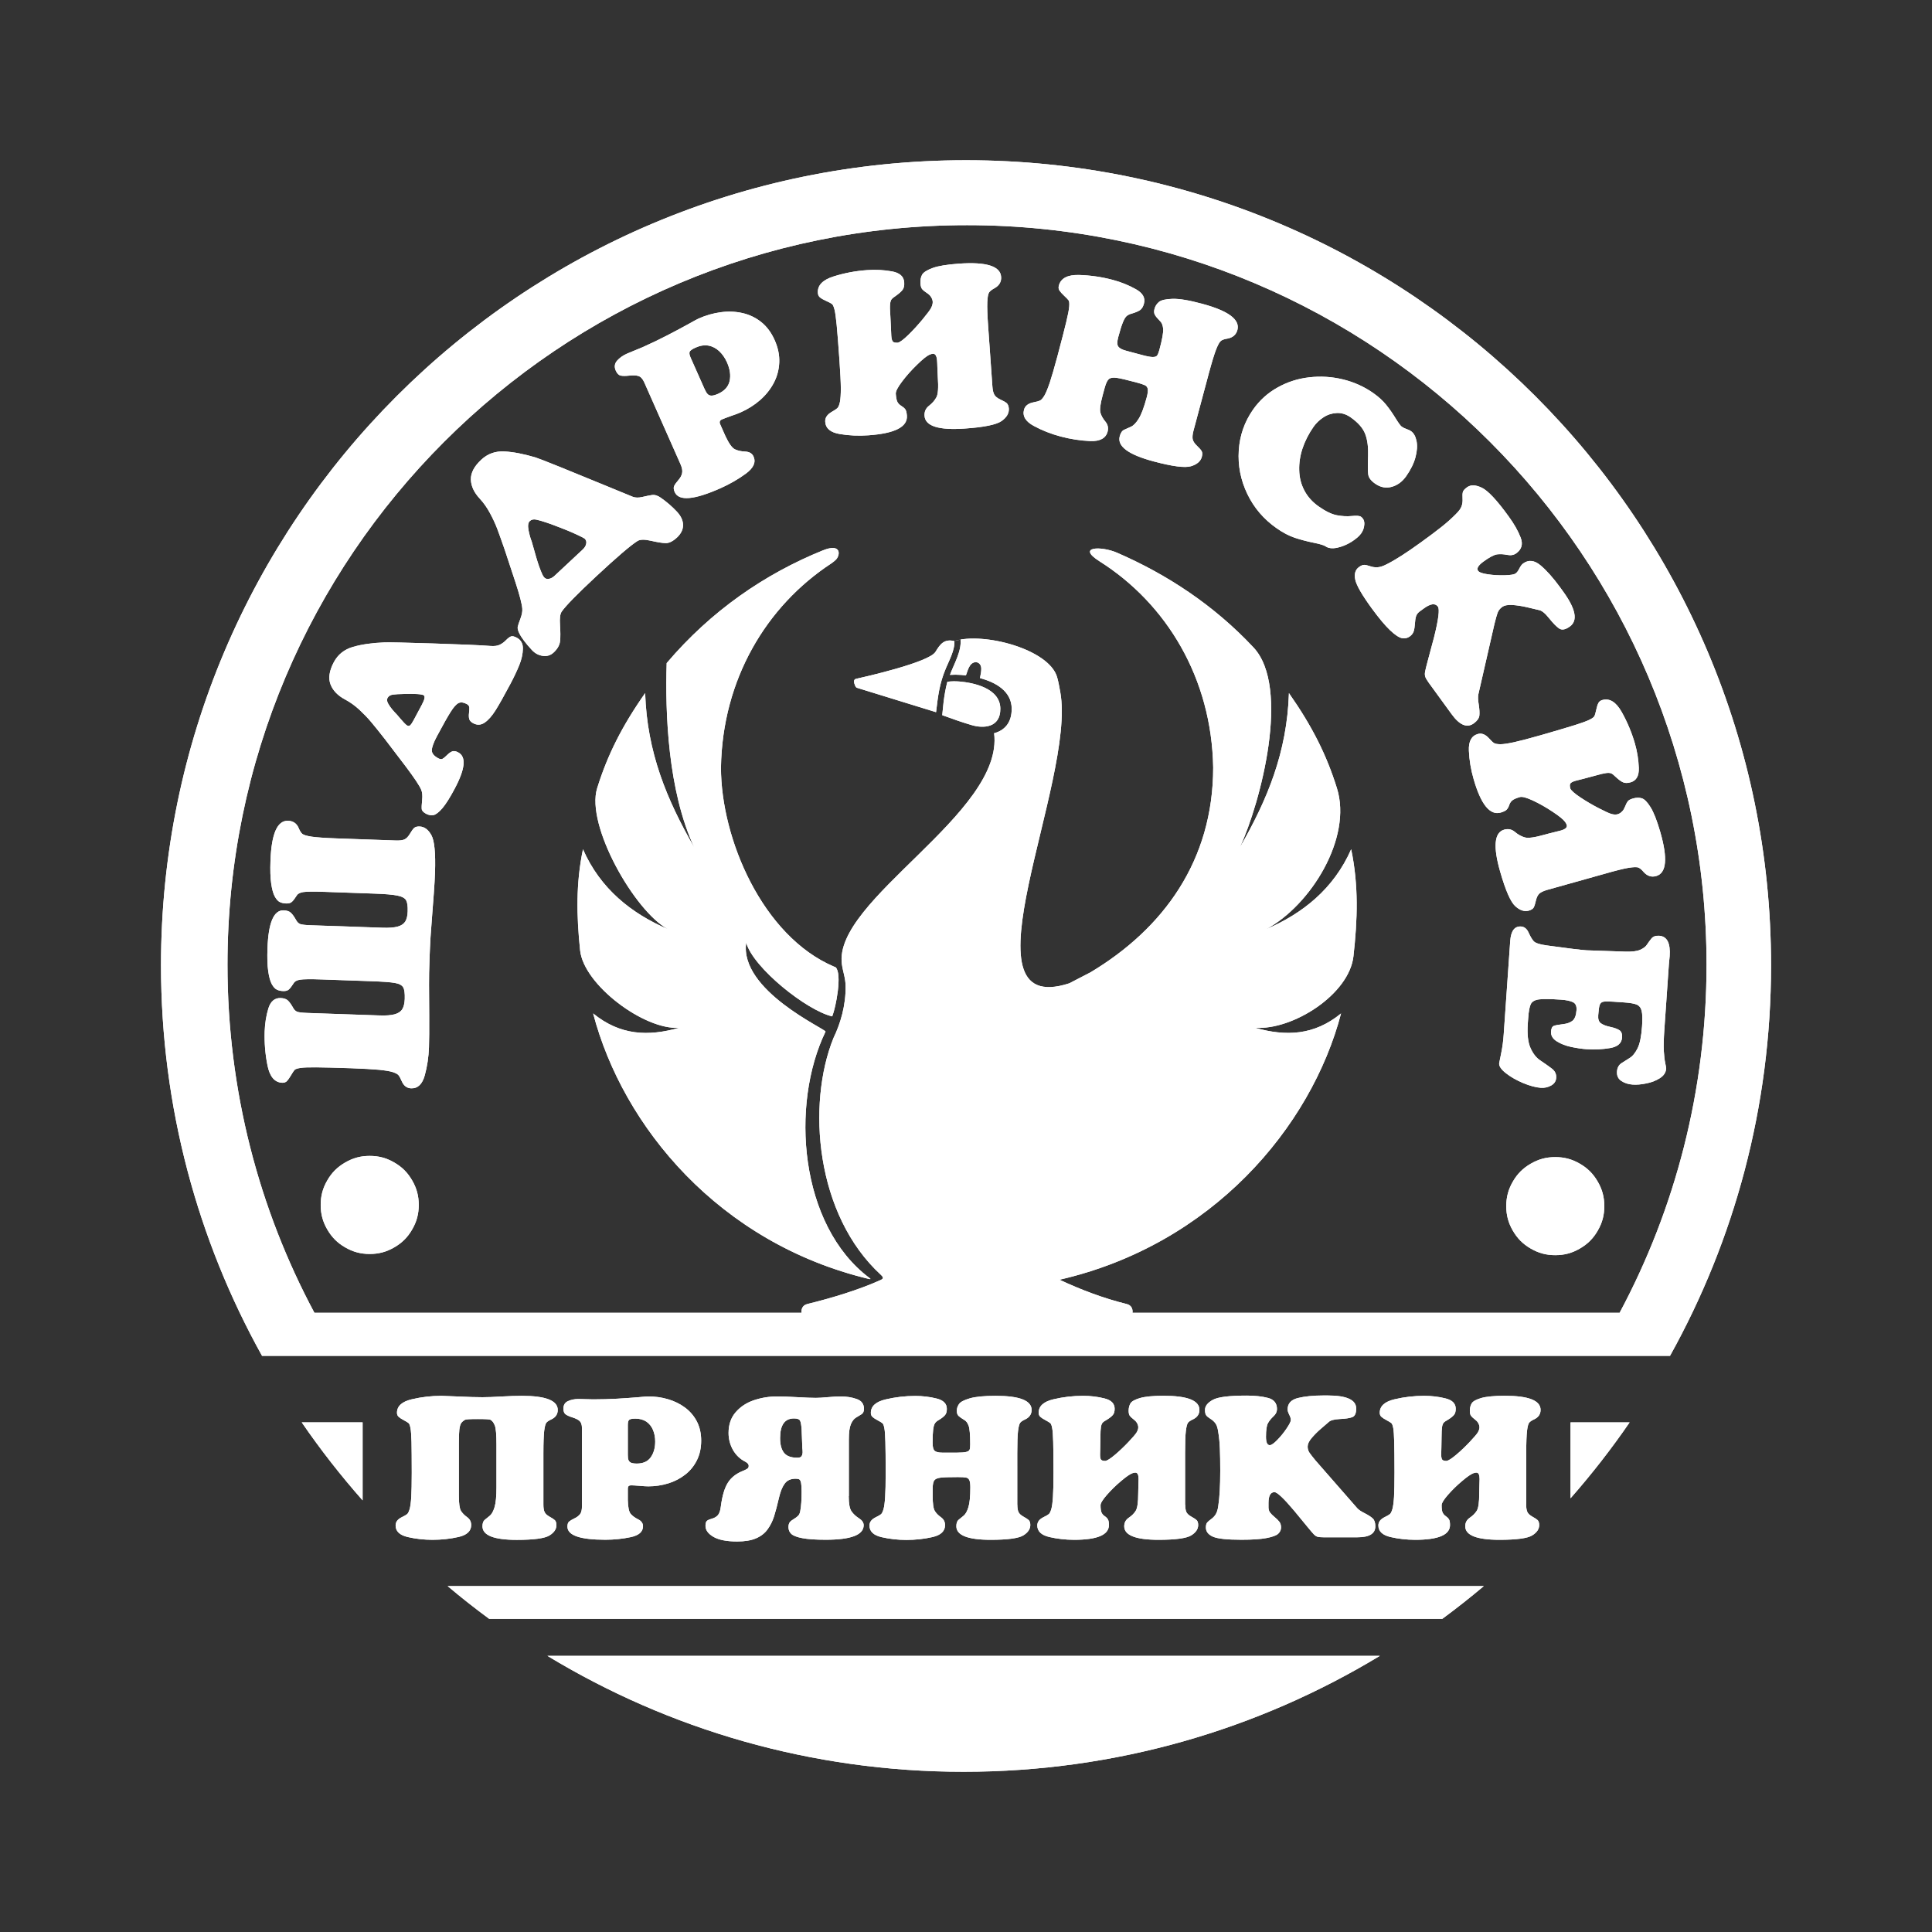 <?xml version="1.0" encoding="utf-8"?>
<!-- Generator: Adobe Illustrator 23.1.0, SVG Export Plug-In . SVG Version: 6.00 Build 0)  -->
<svg version="1.1"
	 id="Слой_1" xmlns:anim="urn:oasis:names:tc:opendocument:xmlns:animation:1.0" xmlns:ooo="http://xml.openoffice.org/svg/export" xmlns:presentation="http://sun.com/xmlns/staroffice/presentation" xmlns:smil="http://www.w3.org/2001/SMIL20/"
	 xmlns="http://www.w3.org/2000/svg" xmlns:xlink="http://www.w3.org/1999/xlink" x="0px" y="0px" viewBox="0 0 3231.5 3231.5"
	 style="enable-background:new 0 0 3231.5 3231.5;" xml:space="preserve">
<rect x="0" y="0" width="3231.5" height="3231.5" fill="#333333" stroke="none"/>
<style type="text/css">
	.st0{fill:none;}
	.st1{fill-rule:evenodd;clip-rule:evenodd;fill:#FFFFFF;}
</style>
<g id="id2">
	<g id="bg-id2">
	</g>
	<g id="bo-id2">
	</g>
</g>
<rect class="st0" width="3231.5" height="3231.5"/>
<g>
	<g>
		<g id="id4">
			<rect x="661.7" y="2334.5" class="st0" width="1915" height="244.1"/>
			<path class="st1" d="M777.8,2374.8c-3,1.7-5.2,3.6-6.6,5.8c-1.3,2.1-2.3,5.6-2.9,10.5c-0.5,4.9-0.8,12.2-0.8,22v88.8
				c0,13,1.2,21.4,3.5,25.2c2.4,3.8,5.8,7.3,10.3,10.5c4.5,3.2,6.8,7.7,6.8,13.2c0,10-7,16.7-20.9,19.9c-14,3.2-28.6,4.8-43.8,4.8
				c-14.4,0-28.3-1.6-41.7-4.7c-13.3-3.2-20-9.6-20-19.3c0-6,3.5-10.6,10.7-14c4.2-2,7-3.7,8.6-5c1.6-1.3,2.9-4.2,4.2-8.5
				c1.2-4.3,2.1-11.1,2.7-20.3c0.5-9.2,0.8-22.6,0.8-40.5c0-23.4-0.2-40.6-0.4-51.5c-0.3-10.9-0.9-18.6-1.7-23
				c-0.9-4.5-1.9-7.3-3.2-8.4c-1.3-1.1-4.1-2.8-8.4-5.1c-3.7-1.9-6.4-3.8-8.2-5.4c-1.8-1.6-2.8-3.9-2.8-6.8
				c0-11.1,8.2-18.6,24.6-22.5c16.4-3.9,33-5.8,49.7-5.8c1.8,0,11.2,0.4,28,1.1c16.8,0.8,30.3,1.2,40.6,1.2c8.4,0,19.1-0.4,32.2-1.2
				c13-0.7,24.3-1.1,33.8-1.1c40,0,60,7.9,60,23.6c0,7-3.4,12.2-10.3,15.6c-4.2,1.9-7.2,3.8-8.7,5.7c-1.6,2-2.8,6.6-3.7,13.9
				c-0.8,7.4-1.3,19.6-1.3,36.7v86.7c0,5.3,0.7,9.4,2,12.2c1.3,2.8,4.1,5.4,8.4,7.8c4.1,2.2,7.1,4.2,8.8,5.8
				c1.6,1.7,2.6,4.4,2.6,8.2c0,6.7-3.9,12.6-11.8,17.4c-7.8,4.8-26.1,7.3-54.5,7.3c-38.3,0-57.4-7.6-57.4-22.6
				c0-5.2,1.2-8.8,3.8-10.9c2.5-2.1,5.3-4.4,8.5-6.9c3.1-2.6,5.8-7.3,7.9-14.3c2.1-7,3.2-18,3.2-32.9v-72.1
				c0-16.1-0.9-26.6-2.7-31.4c-1.8-4.8-4.2-8-7.3-9.7c-1.2-0.9-8.2-1.3-21.3-1.3C786.3,2373.5,779.2,2373.9,777.8,2374.8z
				 M777.8,2374.8L777.8,2374.8z M973.4,2388.8c0-5.6-1.3-9.6-3.9-12c-2.6-2.3-6.6-4.3-11.9-6c-5.3-1.6-9.1-3.4-11.6-5.2
				c-2.4-1.8-3.6-4.9-3.6-9.5c0-6,2.5-10.2,7.5-12.5c5.1-2.4,10.9-3.6,17.6-3.6c2.8,0,6.9,0.1,12.3,0.3c5.4,0.2,9.6,0.3,12.4,0.3
				c13.9,0,27.3-0.4,39.9-1.1c12.7-0.7,24.2-1.6,34.5-2.4c10.3-1,16-1.4,17.1-1.4c11.8,0,23,1.5,33.4,4.6
				c10.6,3.1,20.1,7.7,28.5,13.9c8.4,6.2,15.1,14,20,23.4c4.8,9.3,7.2,20,7.2,32.1c0,12-2.3,22.9-7,32.4
				c-4.7,9.6-11.2,17.7-19.5,24.2c-8.3,6.5-17.7,11.5-28.4,14.8c-10.7,3.3-21.9,5-33.5,5c-3.4,0-8.4-0.3-14.9-0.9
				c-6.5-0.5-11.2-0.8-14-0.8c-3.6,0-5.4,1.7-5.4,5.3v19.4c0.3,12,1.9,19.6,4.8,23c2.9,3.4,7.1,6.5,12.5,9.2
				c5.4,2.7,8.1,6.6,8.1,11.5c0,9.2-6.8,15.3-20.4,18.2c-13.6,2.9-27.8,4.4-42.6,4.4c-42.3,0-63.4-7.3-63.4-21.9
				c0-4.1,0.9-6.9,2.8-8.5c1.9-1.6,4.9-3.4,8.9-5.3c4.1-1.9,7.2-4.3,9.4-7.1c2.2-2.9,3.2-7.3,3.2-13.5V2388.8z M973.4,2388.8
				L973.4,2388.8z M1062.8,2372.8c-5.8,0-9.3,0.8-10.7,2.3s-2,4.3-2,8.3v50c0,3.8,0.3,6.7,1.1,8.7c0.7,2,2.2,3.5,4.3,4.5
				c2.2,0.9,5.4,1.4,9.7,1.4c10.3,0,18.1-3.4,23.1-10.3c5-6.9,7.6-15.7,7.6-26.6c0-7-1.2-13.5-3.7-19.4c-2.4-5.8-6.2-10.5-11.1-13.9
				C1076,2374.5,1069.9,2372.8,1062.8,2372.8z M1062.8,2372.8L1062.8,2372.8z M1419.6,2502.5c0,12.5,1.5,20.9,4.6,25.3
				c3,4.4,7.2,8.3,12.5,11.7c5.3,3.4,7.9,7.3,7.9,11.6c0,16.2-21.1,24.3-63.4,24.3c-17.2,0-30.3-0.9-39.4-2.7
				c-9-1.7-15.2-4.1-18.3-7.1c-3.1-2.9-4.7-6.7-4.7-11.3c0-3.6,0.8-6.3,2.2-8.2c1.4-1.8,3.7-3.6,6.8-5.4c3-1.8,5.4-3.6,7.2-5.4
				c1.7-1.7,2.9-4.3,3.5-7.7c1.6-8.5,2.3-19.3,2.3-32.3c0-6.7-0.3-11.7-0.9-14.8c-0.6-3.2-1.6-5.1-2.9-6c-1.3-0.8-3.3-1.2-6.1-1.2
				c-8.2,0-14.3,2.7-18.2,8c-4,5.3-7.1,12.7-9.4,22.3c-3.2,13.9-6.1,24.9-8.7,33c-2.6,8-6.2,15.2-10.9,21.6
				c-4.6,6.4-11.1,11.4-19.3,14.9c-8.2,3.5-18.7,5.2-31.4,5.2c-17.5,0-30.7-2.6-39.6-7.7c-8.9-5.2-13.4-11.3-13.4-18.4
				c0-4.4,0.9-7.2,2.6-8.5c1.6-1.4,4.5-2.6,8.6-3.7c4-1.1,7.2-3.1,9.6-5.8c2.4-2.8,4.1-7.6,4.9-14.5c2.3-17.9,6.3-31.3,12.1-40.2
				c5.7-8.8,14.5-15.4,26.2-19.8c3.1-1.4,5.3-2.5,6.5-3.5c1.2-0.9,1.8-2.4,1.8-4.6c0-2.4-1.8-4.6-5.4-6.6
				c-9-4.5-15.9-11.1-20.9-19.8c-4.9-8.7-7.4-18.3-7.4-28.5c0-13.9,4-25.5,11.9-34.6c8-9.2,18.1-15.9,30.6-20.1
				c12.5-4.2,25.5-6.3,38.9-6.3c8.1,0,19.2,0.4,33.2,1.2c13.9,0.8,24.5,1.2,31.5,1.2c4.6,0,11.2-0.4,20.1-1.2
				c8.8-0.8,15.8-1.2,20.9-1.2c10,0,19,1.4,27.2,4.3c8.1,2.8,12.2,8.4,12.2,16.4c0,4.4-1.4,7.5-4.3,9.2c-2.8,1.8-5.9,3.6-9.2,5.6
				c-3.3,2-6.1,5.6-8.4,10.9c-2.3,5.4-3.4,13.8-3.4,25.3V2502.5z M1419.6,2502.5L1419.6,2502.5z M1340.8,2390.5
				c-0.5-6.8-1.3-11.5-2.5-14.1c-1.3-2.6-4.7-3.9-10.2-3.9c-15.6,0-23.3,11-23.3,33c0,10.8,2.2,18.9,6.5,24.4
				c4.3,5.5,11.7,8.3,22.1,8.3c3.6,0,5.9-0.7,7-2.2c1.2-1.4,1.8-3.6,2.1-6.5c0-3-0.2-5.5-0.5-7.3L1340.8,2390.5z M1340.8,2390.5
				L1340.8,2390.5z M1701.6,2516.8c0,5.3,0.7,9.4,1.9,12.2c1.3,2.8,4.1,5.4,8.4,7.8c4.1,2.2,7.1,4.2,8.8,5.8
				c1.7,1.7,2.6,4.4,2.6,8.2c0,6.7-3.9,12.6-11.8,17.4c-7.9,4.8-26.1,7.3-54.5,7.3c-38.3,0-57.4-7.6-57.4-22.6
				c0-5.2,1.2-8.8,3.8-10.9c2.5-2.1,5.3-4.4,8.5-6.9c3.1-2.6,5.8-7.3,7.9-14.3c2.1-7,3.2-17.9,3.2-32.9c0-5.8-0.5-9.9-1.7-12.2
				c-1.1-2.4-2.9-3.8-5.5-4.3c-2.6-0.5-7.1-0.8-13.5-0.8c-14.3,0-24.1,0.3-29.4,1c-5.3,0.7-8.8,2.3-10.4,4.8
				c-1.6,2.5-2.5,7-2.5,13.5v12.1c0,13,1.2,21.5,3.6,25.3c2.3,3.8,5.8,7.3,10.3,10.5c4.5,3.2,6.8,7.6,6.8,13.2
				c0,10-7,16.7-20.9,19.9c-14,3.2-28.5,4.8-43.8,4.8c-14.5,0-28.3-1.6-41.7-4.7c-13.4-3.2-20-9.6-20-19.3c0-6,3.5-10.5,10.7-14
				c4.2-2,7-3.7,8.6-5c1.6-1.3,2.9-4.2,4.2-8.5c1.2-4.3,2.1-11.1,2.7-20.3c0.6-9.2,0.9-22.6,0.9-40.5c0-23.4-0.2-40.6-0.5-51.5
				s-0.8-18.6-1.7-23c-0.8-4.5-1.9-7.3-3.2-8.4c-1.3-1.1-4.1-2.8-8.4-5.1c-3.7-1.9-6.4-3.8-8.2-5.4c-1.8-1.6-2.8-3.9-2.8-6.8
				c0-11.1,8.2-18.6,24.6-22.5c16.4-3.9,32.9-5.8,49.7-5.8c12.4,0,24.2,1.4,35.7,4.3c11.4,2.8,17.1,8.6,17.1,17.3
				c0,4.7-1,8.2-3.1,10.5c-2,2.4-5.4,5.1-10.3,8.1c-3.1,1.6-5.2,3.6-6.6,5.7c-1.3,2.2-2.3,5.6-2.9,10.6c-0.6,4.9-0.9,12.2-0.9,22
				c0,7,1.2,11.5,3.6,13.4c2.4,1.9,6.5,2.9,12.3,2.9h8.7h16.9c6.8,0,11.7-0.4,14.8-1.2c3.1-0.8,4.9-2,5.6-3.8c0.7-1.7,1-4.6,1-8.7
				c0-16.1-0.9-26.6-2.7-31.4c-1.8-4.8-4.2-8-7.3-9.6c-4.5-2.7-7.7-5-9.6-6.8c-1.9-1.9-2.8-4.7-2.8-8.5c0-4,1.2-7.7,3.7-11.3
				c2.4-3.5,8.4-6.7,18-9.5c9.6-2.8,24-4.2,43.4-4.2c40,0,60,7.9,60,23.6c0,7-3.5,12.2-10.3,15.6c-4.2,1.9-7.2,3.8-8.7,5.7
				c-1.6,2-2.8,6.6-3.7,13.9c-0.9,7.4-1.3,19.6-1.3,36.7V2516.8z M1701.6,2516.8L1701.6,2516.8z M1982.4,2516.8
				c0,5.3,0.7,9.4,1.9,12.2c1.3,2.8,4.1,5.4,8.4,7.8c4.1,2.2,7.1,4.2,8.8,5.8c1.7,1.7,2.6,4.4,2.6,8.2c0,6.7-3.9,12.6-11.8,17.4
				c-7.9,4.8-26.1,7.3-54.5,7.3c-38.3,0-57.4-7.6-57.4-22.6c0-6.1,2.5-10.8,7.6-14.3c5.1-3.4,9-7.3,11.7-11.7
				c2.7-4.4,4.1-14.1,4.1-29.1c0-3.7,0.1-8.2,0.3-13.7c0.2-5.4,0.3-8.8,0.3-10.3c0-7.1-1.8-10.7-5.3-10.7c-1.3,0-3,0.3-5,1
				c-4.1,1.5-10.5,5.9-19.2,13.3c-8.8,7.4-16.6,15.1-23.6,23.1c-6.9,7.9-10.5,13.7-10.5,17.2c0,5.8,0.6,9.8,1.7,12.3
				c1.2,2.4,2.9,4.4,5.3,6c2.4,1.6,4.1,3.3,5.2,5.2c1.2,1.8,1.8,5,1.8,9.6c0,16.4-19.3,24.7-58.1,24.7c-14.5,0-28.3-1.6-41.7-4.7
				c-13.4-3.2-20-9.6-20-19.3c0-6,3.5-10.5,10.7-14c4.2-2,7-3.7,8.6-5c1.6-1.3,2.9-4.2,4.2-8.5c1.2-4.3,2.1-11.1,2.7-20.3
				c0.6-9.2,0.9-22.6,0.9-40.5c0-23.4-0.2-40.6-0.5-51.5s-0.8-18.6-1.7-23c-0.8-4.5-1.9-7.3-3.2-8.4c-1.3-1.1-4.1-2.8-8.4-5.1
				c-3.7-1.9-6.4-3.8-8.2-5.4c-1.8-1.6-2.8-3.9-2.8-6.8c0-11.1,8.2-18.6,24.6-22.5c16.4-3.9,32.9-5.8,49.7-5.8
				c12.4,0,24.2,1.4,35.7,4.3c11.4,2.8,17.1,8.6,17.1,17.3c0,4.7-1,8.2-3.1,10.5c-2,2.4-5.4,5.1-10.3,8.1c-3.3,1.8-5.6,3.4-6.8,4.8
				c-1.2,1.4-2.2,3.8-2.7,7.2c-0.6,3.5-0.9,8.9-0.9,16.4c0,5.2-0.1,11.1-0.3,17.6c-0.2,6.5-0.3,10.6-0.3,12c0,4.2,0.5,7.1,1.6,8.5
				c1.1,1.4,3.5,2.2,7.3,2.2c3.3-0.6,8.7-4.1,16.3-10.5c7.5-6.4,14.9-13.4,22.2-21.1c7.2-7.6,11.7-12.9,13.5-15.7c2-3.3,3-6.3,3-8.9
				c0-2.5-0.8-5.1-2.4-7.7c-1.1-1.9-3-3.9-5.8-6c-2.7-2.1-4.8-4-6-5.7c-1.2-1.7-1.9-4.5-1.9-8.3c0-5,1.1-9.1,3.2-12.6
				c2.2-3.4,7.5-6.3,16.1-8.8c8.5-2.4,21.5-3.7,39.1-3.7c40,0,60,7.9,60,23.6c0,7-3.5,12.2-10.3,15.6c-4.2,1.9-7.2,3.8-8.7,5.7
				c-1.6,2-2.8,6.6-3.7,13.9c-0.9,7.4-1.3,19.6-1.3,36.7V2516.8z M1982.4,2516.8L1982.4,2516.8z M2164.6,2526.8
				c-17.4-20.7-28.4-31-32.9-31c-6.7,0-10,6.1-10,18.3v7c0,3.5,0.9,6.5,2.6,8.8c1.8,2.4,4.4,4.9,7.8,7.7c3.4,2.8,6,5.4,7.9,7.9
				c1.8,2.5,2.7,5.6,2.7,9.2c0,4.2-1.6,7.7-4.8,10.7c-3.1,2.9-9.7,5.3-19.6,7.2s-23.9,2.8-42,2.8c-24,0-39.9-1.7-47.7-5.2
				c-7.7-3.5-11.6-8.5-11.6-15.2c0-3.9,0.7-6.6,2.1-8.3c1.3-1.6,3.5-3.5,6.7-5.8c3.1-2.2,5.6-4.8,7.6-8c2-3.2,3.5-7.8,4.3-14
				c2.2-13.8,3.3-33.5,3.3-59c0-14.3-0.2-26.6-0.6-36.7c-0.4-10.1-1.3-19.6-2.8-28.4c-0.9-6.4-2.4-11.1-4.6-14
				c-2.1-3-4.9-5.5-8.3-7.6c-3.4-2.1-5.8-4.1-7.1-5.8c-1.4-1.8-2.1-4.8-2.1-9.2c0-6.4,4.4-12,13.1-16.8c8.7-4.8,27.7-7.1,56.9-7.1
				c13.6,0,25.5,1.3,35.4,3.9c9.9,2.6,15,8.8,15,18.7c0,4.5-2,8.6-6,12.2c-3.9,3.6-6.9,7.4-9.1,11.3c-2.2,3.9-3.3,11.5-3.3,22.8
				c0,9.3,2.1,14,6.3,14c2.8,0,7-2.9,12.6-8.7c5.7-5.8,10.9-12.2,15.6-19.2c4.7-7,7.1-11.7,7.1-14.2c0-2.4-0.9-5.4-2.7-8.9
				c-1.8-3.5-2.7-6.4-2.7-8.8c0-9.8,5.7-16.1,17-19c11.4-2.8,25.7-4.3,43-4.3h7c31.8,0,47.7,7.3,47.7,21.9c0,8-2.2,12.8-6.7,14.4
				c-4.5,1.7-11.5,2.7-20.9,3.1c-9.6,0.5-15.7,2.2-18.6,5.2c-3.8,3.3-8.4,7.3-13.8,11.9c-5.3,4.6-10.2,9.6-14.6,14.8
				c-4.5,5.3-6.6,10-6.6,14.2c0,3.8,1,7.2,3,10.2c2,2.9,5.4,7.3,10.3,13.2l69.7,79.7c2.3,2.6,6.4,5.4,12.5,8.4
				c6,3.1,10.5,6,13.4,8.7c2.9,2.7,4.3,7.2,4.3,13.2c0,12.2-10,18.3-30,18.3h-56.7c-4.6,0-7.9-0.3-10-0.9c-2-0.6-4.1-1.9-6.2-4.1
				c-2-2.1-5.5-6.2-10.5-12.3L2164.6,2526.8z M2164.6,2526.8L2164.6,2526.8z M2552.7,2516.8c0,5.3,0.7,9.4,2,12.2
				c1.3,2.8,4.1,5.4,8.4,7.8c4.1,2.2,7.1,4.2,8.8,5.8c1.6,1.7,2.6,4.4,2.6,8.2c0,6.7-3.9,12.6-11.8,17.4c-7.8,4.8-26.1,7.3-54.5,7.3
				c-38.3,0-57.4-7.6-57.4-22.6c0-6.1,2.5-10.8,7.6-14.3c5-3.4,8.9-7.3,11.7-11.7c2.7-4.4,4.1-14.1,4.1-29.1c0-3.7,0.1-8.2,0.3-13.7
				c0.2-5.4,0.3-8.8,0.3-10.3c0-7.1-1.8-10.7-5.3-10.7c-1.3,0-3,0.3-5,1c-4.1,1.5-10.5,5.9-19.2,13.3c-8.8,7.4-16.6,15.1-23.6,23.1
				c-6.9,7.9-10.4,13.7-10.4,17.2c0,5.8,0.5,9.8,1.7,12.3c1.2,2.4,2.9,4.4,5.3,6c2.3,1.6,4.1,3.3,5.2,5.2c1.2,1.8,1.8,5,1.8,9.6
				c0,16.4-19.3,24.7-58.1,24.7c-14.4,0-28.3-1.6-41.7-4.7c-13.3-3.2-20-9.6-20-19.3c0-6,3.6-10.5,10.7-14c4.2-2,7-3.7,8.6-5
				c1.6-1.3,2.9-4.2,4.2-8.5c1.2-4.3,2.1-11.1,2.7-20.3c0.5-9.2,0.8-22.6,0.8-40.5c0-23.4-0.2-40.6-0.5-51.5
				c-0.3-10.9-0.8-18.6-1.6-23c-0.9-4.5-1.9-7.3-3.2-8.4c-1.3-1.1-4.1-2.8-8.4-5.1c-3.7-1.9-6.4-3.8-8.2-5.4
				c-1.8-1.6-2.8-3.9-2.8-6.8c0-11.1,8.2-18.6,24.6-22.5c16.4-3.9,33-5.8,49.7-5.8c12.4,0,24.2,1.4,35.7,4.3
				c11.4,2.8,17.1,8.6,17.1,17.3c0,4.7-1,8.2-3.1,10.5c-2,2.4-5.4,5.1-10.3,8.1c-3.3,1.8-5.6,3.4-6.8,4.8c-1.2,1.4-2.2,3.8-2.7,7.2
				c-0.5,3.5-0.8,8.9-0.8,16.4c0,5.2-0.1,11.1-0.3,17.6c-0.2,6.5-0.3,10.6-0.3,12c0,4.2,0.6,7.1,1.7,8.5c1,1.4,3.5,2.2,7.3,2.2
				c3.3-0.6,8.7-4.1,16.3-10.5c7.6-6.4,14.9-13.4,22.2-21.1c7.2-7.6,11.7-12.9,13.5-15.7c2-3.3,3-6.3,3-8.9c0-2.5-0.8-5.1-2.4-7.7
				c-1-1.9-3-3.9-5.8-6c-2.7-2.1-4.8-4-6-5.7c-1.2-1.7-1.9-4.5-1.9-8.3c0-5,1.1-9.1,3.2-12.6c2.2-3.4,7.5-6.3,16-8.8
				c8.6-2.4,21.6-3.7,39.1-3.7c40,0,60,7.9,60,23.6c0,7-3.4,12.2-10.3,15.6c-4.2,1.9-7.1,3.8-8.7,5.7c-1.6,2-2.8,6.6-3.7,13.9
				c-0.8,7.4-1.3,19.6-1.3,36.7V2516.8z"/>
		</g>
	</g>
	<g>
		<g id="id5">
			<rect x="504.7" y="2379.2" class="st0" width="2221" height="130.4"/>
			<path class="st1" d="M2725.7,2379.2c-30.4,44.3-63.4,86.6-98.8,126.9v-126.9H2725.7z M2725.7,2379.2L2725.7,2379.2z
				 M606.5,2509.5c-36.5-41.3-70.5-84.8-101.8-130.4h101.8V2509.5z"/>
		</g>
	</g>
	<g>
		<g id="id6">
			<rect x="748.7" y="2652.9" class="st0" width="1733.2" height="54.8"/>
			<path class="st1" d="M2481.9,2652.9c-22.6,19-45.7,37.3-69.5,54.8H818.2c-23.8-17.5-47-35.8-69.5-54.8H2481.9z"/>
		</g>
	</g>
	<g>
		<g id="id7">
			<rect x="536.3" y="1933.4" class="st0" width="164.2" height="164.1"/>
			<path class="st1" d="M618.4,1933.4L618.4,1933.4c15.1,0,27.9,3.4,41,11c13.1,7.5,22.5,17,30,30c7.6,13.1,11,25.9,11,41v0l0,0
				c0,15.1-3.4,27.9-11,41c-7.5,13.1-17,22.5-30,30c-13.1,7.6-25.9,11-41,11c-15.1,0-27.9-3.4-41-11c-13.1-7.5-22.5-17-30-30
				c-7.6-13.1-11-25.9-11-41c0-15.1,3.4-27.9,11-41c7.5-13.1,17-22.5,30-30C590.5,1936.8,603.3,1933.4,618.4,1933.4L618.4,1933.4z"
				/>
		</g>
	</g>
	<g>
		<g id="id8">
			<rect x="2519.4" y="1935.4" class="st0" width="164.1" height="164.1"/>
			<path class="st1" d="M2601.4,1935.4L2601.4,1935.4c15.1,0,27.9,3.4,41,11c13.1,7.5,22.5,17,30,30c7.6,13.1,11,25.9,11,41v0l0,0
				c0,15.1-3.4,27.9-11,41c-7.5,13.1-17,22.5-30,30c-13.1,7.6-25.9,11-41,11c-15.1,0-27.9-3.4-41-11c-13.1-7.5-22.5-17-30-30
				c-7.6-13.1-11-25.9-11-41c0-15.1,3.4-27.9,11-41c7.5-13.1,17-22.5,30-30C2573.5,1938.8,2586.3,1935.4,2601.4,1935.4
				L2601.4,1935.4z"/>
		</g>
	</g>
	<g>
		<g>
			<g id="id9">
				<rect x="442.5" y="440.5" class="st0" width="2342.3" height="1379.9"/>
				<path class="st1" d="M718.5,1601.7c-0.7,19.2-1,34.3-0.9,45.2c0,10.9,0.1,28.2,0.3,52c0.1,23.7,0,41.3-0.4,52.8
					c-0.6,16.4-2.9,32-7,46.9c-4.1,14.9-11.7,22.2-22.9,21.8c-7.1-0.3-12.3-4.2-15.6-11.9c-2.1-4.8-3.9-8.2-5.4-10
					c-1.4-1.8-4.6-3.5-9.5-5.2c-4.9-1.6-12.6-2.8-23.1-3.9c-10.5-1-25.9-1.8-46.3-2.6c-26.8-0.9-46.4-1.4-58.8-1.5
					c-12.4-0.1-21.3,0.2-26.4,1c-5.2,0.8-8.4,1.9-9.8,3.3c-1.3,1.5-3.4,4.6-6.2,9.4c-2.4,4.1-4.6,7.1-6.5,9.2c-1.9,2-4.6,3-7.9,2.9
					c-12.6-0.5-20.9-10.1-24.7-29c-3.8-18.9-5.3-37.9-4.7-57.1c0.5-13.6,2.6-26.4,6.2-38.3c3.7-11.8,10.5-17.6,20.5-17.3
					c5.3,0.2,9.3,1.5,11.9,3.9c2.7,2.5,5.6,6.4,8.8,12.1c1.8,3.6,4.2,5.8,6.9,6.9c2.8,1,8.4,1.7,16.8,2l19.8,0.7l101.3,3.5
					c10.8,0.4,19.2-0.3,25.1-1.9c6-1.6,10.3-4.5,12.8-8.5c2.5-4,3.9-9.7,4.2-17.1c0.3-9.4-0.5-15.8-2.6-19.5
					c-2.1-3.6-6.8-6.2-14.1-7.4c-7.3-1.3-20.4-2.2-39.4-2.9l-82.3-2.9c-19.2-0.7-31.4-0.5-36.8,0.4c-5.3,0.9-8.8,2.8-10.4,5.6
					c-3.2,5-5.9,8.6-8.1,10.6c-2.2,2.1-5.4,3-9.8,2.8c-3.9-0.1-7.3-0.9-10.3-2.3c-3.1-1.4-6-4.6-8.6-9.3c-2.6-4.8-4.6-12.1-6-21.8
					c-1.4-9.8-1.8-22.5-1.2-38c1.5-43,10.5-64.1,27-63.6c5.3,0.2,9.3,1.5,11.9,3.9c2.7,2.4,5.6,6.4,8.8,12.1
					c1.8,3.5,4.2,5.8,6.9,6.9c2.8,1,8.4,1.7,16.8,2l19.8,0.7l101.3,3.5c10.8,0.4,19.2-0.3,25.1-1.9c6-1.6,10.3-4.5,12.8-8.4
					c2.5-4.1,3.9-9.7,4.1-17.1c0.3-8.6-0.6-14.8-2.6-18.5c-2.1-3.7-7-6.4-14.7-7.9c-7.7-1.6-20.6-2.7-38.7-3.3l-82.3-2.9
					c-19.2-0.7-31.4-0.5-36.8,0.4c-5.3,1-8.8,2.8-10.4,5.6c-3.2,5-5.9,8.6-8.1,10.6c-2.2,2.1-5.5,3-9.8,2.8
					c-3.9-0.1-7.3-0.9-10.3-2.3c-3.1-1.4-6-4.6-8.6-9.4c-2.6-4.7-4.6-12-6-21.7c-1.4-9.8-1.8-22.5-1.2-38
					c1.6-45.2,11.4-67.5,29.4-66.9c8.3,0.3,14.2,4.2,17.5,11.6c2,4.9,4.1,8.4,6.2,10.2c2.2,1.9,7.4,3.5,15.8,4.8
					c8.4,1.2,22.4,2.2,41.9,2.9l99.1,3.5c6.1,0.2,10.7-0.4,14-1.7c3.2-1.4,6.3-4.5,9.2-9.3c2.8-4.7,5.1-8,7.1-9.9
					c1.9-1.8,5-2.7,9.4-2.5c7.7,0.3,14.2,5,19.4,14.2c5.2,9.1,7.3,30.1,6.2,62.6c-0.3,9.6-1,21.3-2,35.1c-1,13.7-2,26.5-2.9,38.2
					c-0.9,11.7-1.8,23.4-2.6,35C719.5,1578.8,718.9,1590.4,718.5,1601.7z M718.5,1601.7L718.5,1601.7z M643.9,1236.4
					c-9.6-12.2-17.1-21.7-22.9-28.5c-5.7-6.9-12.4-13.7-19.8-20.7c-7.6-7-15.5-12.7-23.8-17.1c-12.6-6.7-20.7-15.2-24.6-25.5
					c-3.9-10.3-2-22.7,5.5-36.9c6.9-13,17.6-21.5,32.1-25.7c14.5-4.2,32-6.7,52.4-7.5c6.9-0.4,34.3,0.3,82.2,1.8
					c48,1.5,79.5,2.9,94.7,4.1c7,0.6,12.4-0.1,16.2-2s7.3-4.4,10.5-7.7c3.3-3.3,6-5.4,8.3-6.2c2.2-0.9,5.5-0.1,9.8,2.2
					c6.9,3.7,10.3,9.8,10.1,18.5c-0.2,8.7-2.2,17.9-6.1,27.4c-3.9,9.6-8.8,20-14.8,31.3c-10.6,19.9-18.8,34.6-24.8,44.1
					c-6,9.5-12,16.4-18.2,20.6c-6.2,4.3-12.6,4.6-19.2,1.1c-3.6-1.9-5.8-4.3-6.6-6.9c-0.8-2.8-0.9-6.2-0.4-10.3
					c0.5-4.1,0.7-7.3,0.5-9.5c-0.3-2.2-1.7-4.1-4.4-5.5c-5.2-2.8-9.8-3.3-13.5-1.6c-3.8,1.8-8.2,6.7-13.2,14.6
					c-5.1,8-12.8,21.6-23,40.8c-5.5,10.3-8.3,17.9-8.6,23.2c-0.3,5.3,3.3,9.8,10.9,13.9c2.9,1.5,5.2,1.8,7.1,0.7
					c2-1.1,4.5-3.2,7.6-6.3c3.1-3.1,6.1-5.1,8.7-6.1c2.6-0.9,6-0.4,9.9,1.8c13.7,7.3,11.7,27.5-6,60.7c-8,15.1-14.9,26-20.7,32.8
					c-5.8,6.7-10.7,10.4-14.6,11.3c-4,0.8-8.1,0.1-12.4-2.1c-4.6-2.5-7.1-5.1-7.4-8c-0.3-2.9,0-7.9,0.7-15.2
					c0.8-7.2,0.2-12.9-1.6-17.1c-2.8-6.8-11.5-19.8-25.7-38.7L643.9,1236.4z M643.9,1236.4L643.9,1236.4z M705.7,1178.6
					c4.8-9,5.7-14.2,2.8-15.8c-3.5-1.9-14.8-2.6-33.9-2c-7.2,0.1-12.9,0.4-17.3,1c-4.4,0.6-7.5,2.5-9.2,5.8c-1.3,2.4-0.9,5.4,1,9
					c2,3.6,4.3,7,6.9,10c2.6,3,5.2,6,8,8.8c1.4,1.7,3.3,3.8,5.3,6.2c2.1,2.5,4.3,4.9,6.5,7.3c2.3,2.5,4.1,4,5.2,4.6
					c2.1,1.1,3.9,0.9,5.4-0.7c1.6-1.6,3.5-4.6,5.8-8.9L705.7,1178.6z M705.7,1178.6L705.7,1178.6z M868.4,1058.9
					c-2.2-4.6-3-8.1-2.4-10.7c0.6-2.5,2-7,4.5-13.5c2.4-6.4,3.5-11.9,3.1-16.6c-0.5-7.4-4.3-22.5-11.7-45l-18-54.5
					c-5.1-14.7-9.2-26.1-12.3-34.4c-3.2-8.3-7.2-17-12.1-26c-4.9-9.1-10.5-17.1-16.9-24c-9.7-10.4-14.7-21.1-15-32.1
					c-0.3-11.1,5.5-22.1,17.3-33.1c10.8-10.1,23.7-14.7,38.8-13.9s32.5,4.2,52,10c4.4,1.4,18.1,6.7,41.1,16
					c23,9.4,46.3,18.9,69.7,28.5c23.5,9.6,40.8,16.8,51.8,21.3c4.3,1.7,9.6,1.8,15.8,0.4c6.2-1.5,11.7-2.6,16.3-3.3
					c4.7-0.7,9.6,0.8,14.8,4.5c9.8,6.8,18.8,14.6,27,23.3c6.7,7.2,10.1,14.5,10.3,22.1c0.1,7.6-3.2,14.6-10.1,21.1
					c-7,6.5-13.4,9.6-19.1,9.4c-5.8-0.1-13.9-1.5-24.4-3.9c-10.5-2.4-18-2.4-22.5,0.3c-11.5,7.2-34.7,27.1-69.6,59.6
					c-31.4,29.3-50.6,48.9-57.4,58.7c-2.6,3.9-3.5,11.3-2.7,22.4c0.7,11.1,0.8,20,0.1,26.7c-0.7,6.8-4.3,13.2-10.8,19.2
					c-5.1,4.8-11.2,6.6-18.2,5.6c-7-1-12.9-4.2-17.9-9.5C879.4,1076.3,872.2,1066.8,868.4,1058.9z M868.4,1058.9L868.4,1058.9z
					 M973.9,898.6c-10-5.1-21.7-10.2-35.1-15.4c-13.4-5.2-21.9-8.4-25.5-9.4c-6.7-2.3-12.3-3.8-16.6-4.7c-4.4-0.9-7.9,0-10.5,2.4
					c-2.9,2.7-3.6,7.7-2.2,15.2c1.5,7.5,3.2,13.8,5.3,18.9c1.6,5.8,4.1,14.6,7.5,26.3c3.4,11.8,7,21.8,10.8,30
					c1.1,1.9,1.9,3.1,2.3,3.6c2.3,2.5,5,3.4,8.3,2.7c3.3-0.6,6.4-2.3,9.6-5.3l46.8-43.7c3.1-2.9,5.1-6,5.8-9.4
					c0.9-3.3,0.1-6.2-2.2-8.6C977.1,900.4,975.7,899.5,973.9,898.6z M973.9,898.6L973.9,898.6z M1077.6,639.6
					c-2.6-5.8-5.8-9.4-9.7-10.6c-3.8-1.2-8.9-1.4-15.2-0.7c-6.3,0.7-11.1,0.7-14.5,0c-3.3-0.7-6.1-3.5-8.2-8.2
					c-2.8-6.3-2.1-11.8,2-16.6c4.2-4.8,9.7-8.8,16.7-11.9c2.9-1.3,7.3-3.1,13-5.4c5.8-2.3,10.1-4.1,13.1-5.4
					c14.6-6.5,28.3-13.1,41.2-19.8c13-6.7,24.6-12.9,34.9-18.6c10.3-5.8,16.1-8.9,17.3-9.4c12.3-5.5,24.7-9,37.1-10.7
					c12.4-1.7,24.5-1.3,36.2,1.3c11.7,2.6,22.3,7.6,31.7,15.1c9.4,7.5,16.9,17.6,22.5,30.2c5.6,12.6,8.2,25,7.7,37.2
					c-0.5,12.2-3.5,23.6-9.1,34.3c-5.6,10.7-13.2,20.2-22.8,28.7c-9.6,8.4-20.5,15.3-32.7,20.7c-3.5,1.6-8.9,3.6-16,6
					c-7,2.5-12.1,4.4-15.1,5.7c-3.8,1.7-4.8,4.3-3.2,8l9,20.3c5.9,12.4,11.1,19.6,15.8,21.8c4.7,2.2,10.5,3.5,17.3,3.8
					c6.9,0.3,11.5,3.1,13.8,8.3c4.3,9.6,0,19.1-12.9,28.6c-12.8,9.4-27,17.5-42.4,24.4c-44.2,19.6-69.6,21.8-76.5,6.5
					c-1.9-4.3-2.2-7.6-1-10.2c1.2-2.6,3.5-5.8,6.9-9.7c3.4-3.9,5.6-7.8,6.4-11.8c0.9-4,0-9.2-2.9-15.6L1077.6,639.6z M1077.6,639.6
					L1077.6,639.6z M1163.5,581.4c-6,2.7-9.4,5.1-10.1,7.4c-0.7,2.2-0.1,5.4,1.8,9.6l23.2,52.2c1.8,3.9,3.4,6.8,5.2,8.6
					c1.7,1.8,3.9,2.6,6.6,2.6c2.7,0,6.3-1,10.8-3c10.8-4.8,17.3-12,19.4-21.5c2.1-9.6,0.6-19.9-4.5-31.4
					c-3.3-7.3-7.6-13.5-12.9-18.5c-5.3-4.9-11.3-8.1-18.1-9.3C1178.1,576.9,1171,578,1163.5,581.4z M1163.5,581.4L1163.5,581.4z
					 M1659.9,646.3c0.4,6.1,1.5,10.7,3.2,13.8c1.7,3.1,5.1,5.8,10.2,8.2c4.9,2.2,8.4,4.2,10.5,6c2,1.8,3.3,4.8,3.6,9.1
					c0.5,7.7-3.5,14.7-12.1,20.8c-8.6,6.1-29.2,10.4-61.6,12.6c-43.7,3.1-66.1-4.1-67.3-21.2c-0.5-7,2-12.6,7.5-16.9
					c5.5-4.3,9.6-9,12.4-14.3c2.8-5.2,3.5-16.4,2.3-33.5c-0.3-4.2-0.5-9.4-0.7-15.6c-0.2-6.2-0.3-10.1-0.5-11.8
					c-0.6-8.1-2.9-12-6.9-11.8c-1.5,0.1-3.4,0.6-5.7,1.5c-4.5,2-11.5,7.6-20.9,16.8c-9.4,9.1-17.8,18.5-25.1,28.2
					c-7.3,9.6-10.8,16.5-10.5,20.5c0.5,6.6,1.4,11.2,2.9,13.9c1.5,2.6,3.7,4.8,6.5,6.4c2.8,1.7,4.9,3.5,6.4,5.5
					c1.5,1.9,2.4,5.6,2.8,10.8c1.3,18.8-20.1,29.7-64.3,32.8c-16.5,1.2-32.5,0.5-47.9-2.1c-15.5-2.6-23.6-9.3-24.4-20.4
					c-0.5-6.8,3.2-12.3,11.1-16.8c4.6-2.6,7.7-4.7,9.4-6.4s3-5,4.1-10.1c1-5,1.5-12.8,1.5-23.3c-0.1-10.5-0.9-25.9-2.3-46.3
					c-1.9-26.7-3.4-46.3-4.6-58.7c-1.2-12.4-2.4-21.1-3.7-26.2c-1.3-5.1-2.7-8.2-4.3-9.4c-1.6-1.2-4.9-2.9-10-5.2
					c-4.3-1.9-7.6-3.8-9.8-5.6c-2.2-1.7-3.5-4.3-3.7-7.6c-0.9-12.6,7.9-21.8,26.3-27.6c18.4-5.8,37.1-9.3,56.3-10.6
					c14.1-1,27.8-0.3,41,2.1c13.2,2.3,20.2,8.5,20.8,18.4c0.4,5.3-0.5,9.4-2.6,12.3c-2.1,2.9-5.8,6.2-11.1,10
					c-3.7,2.4-6.1,4.4-7.4,6c-1.3,1.7-2.2,4.5-2.5,8.4c-0.4,4-0.3,10.2,0.4,18.8c0.4,5.9,0.7,12.6,1,20.1c0.3,7.5,0.5,12.1,0.6,13.8
					c0.3,4.8,1.2,8,2.6,9.6c1.3,1.6,4.2,2.2,8.5,1.9c3.8-1,9.6-5.4,17.7-13.3c8.1-7.9,16-16.6,23.7-25.9
					c7.6-9.2,12.4-15.6,14.1-18.9c2-4,2.9-7.5,2.7-10.5c-0.2-2.9-1.3-5.7-3.3-8.6c-1.4-2.1-3.7-4.2-7.1-6.4c-3.3-2.1-5.8-4.2-7.3-6
					c-1.5-1.9-2.5-5-2.8-9.4c-0.4-5.6,0.5-10.5,2.7-14.6c2.2-4,8.1-7.8,17.6-11.3c9.6-3.5,24.3-5.9,44.3-7.3
					c45.6-3.2,69.1,4.2,70.3,22.1c0.6,8-2.9,14.2-10.5,18.7c-4.7,2.5-7.9,4.9-9.5,7.2c-1.7,2.3-2.7,7.8-3.1,16.2
					c-0.4,8.5,0.1,22.5,1.5,42L1659.9,646.3z M1659.9,646.3L1659.9,646.3z M1996.3,720.2c-1.6,5.9-2,10.6-1.5,14.1
					c0.7,3.5,2.9,7.2,7,11.1c3.9,3.7,6.6,6.7,8,9c1.4,2.4,1.5,5.6,0.4,9.8c-2,7.4-8.1,12.7-18.2,15.7c-10.1,3-31,0.3-62.4-8.1
					c-42.3-11.3-61.2-25.3-56.7-42c1.5-5.7,3.9-9.3,7.4-10.9c3.4-1.5,7.2-3.3,11.4-5.1c4.2-1.9,8.6-6.4,13-13.5
					c4.4-7.1,8.8-18.9,13.3-35.5c1.7-6.4,2.3-11.1,1.8-14c-0.5-2.9-2.1-5.1-4.8-6.4c-2.7-1.3-7.5-2.9-14.7-4.8
					c-15.8-4.2-26.7-6.8-32.8-7.6c-6-0.8-10.3-0.1-12.9,2.2c-2.6,2.3-4.8,7-6.8,14.2l-3.6,13.3c-3.9,14.4-5.1,24.1-3.5,29
					c1.4,4.9,4.2,9.8,8.3,14.7c4,4.9,5.2,10.4,3.6,16.6c-3,11.1-12.7,16.4-29,15.8c-16.4-0.7-33-3.2-49.8-7.7
					c-16-4.3-30.8-10.1-44.6-17.6c-13.8-7.4-19.3-16.5-16.4-27.2c1.8-6.5,7.1-10.6,15.9-12.3c5.2-1,8.8-2,10.9-3
					c2.1-1,4.5-3.7,7.2-8.1c2.6-4.4,5.6-11.7,9-21.6c3.3-9.9,7.6-24.8,12.9-44.5c6.9-25.9,11.8-44.9,14.7-57c2.9-12.1,4.6-20.8,5-26
					c0.4-5.2,0.1-8.6-1-10.3c-1.2-1.6-3.7-4.3-7.8-8.1c-3.5-3.2-5.9-6.1-7.5-8.4c-1.6-2.3-1.9-5.2-1-8.4
					c3.3-12.2,14.6-18.1,33.8-17.6c19.2,0.6,38.1,3.3,56.7,8.3c13.7,3.7,26.3,8.8,38.1,15.4c11.7,6.5,16.3,14.5,13.7,24.2
					c-1.4,5.2-3.5,8.7-6.5,10.8c-2.9,2-7.5,4-13.7,5.8c-3.9,1-6.8,2.5-9,4.4c-2.1,2-4.2,5.6-6.3,10.9c-2.1,5.2-4.6,13.3-7.5,24.1
					c-2.1,7.7-2,13,0,15.8c2.1,2.9,6.3,5.2,12.8,6.9l9.6,2.6l18.7,5c7.5,2,13.1,3,16.7,3c3.6,0,6.1-0.8,7.3-2.6
					c1.2-1.7,2.5-4.8,3.7-9.3c4.8-17.8,6.9-29.6,6.3-35.5c-0.6-5.8-2.3-10.1-5.3-12.8c-4.2-4.3-7.1-7.7-8.5-10.3
					c-1.5-2.7-1.8-6.1-0.6-10.2c1.2-4.4,3.6-8.2,7.4-11.4c3.7-3.1,11.3-4.8,22.7-5.2c11.4-0.3,27.8,2.4,49.2,8.2
					c44.2,11.8,63.9,26.5,59.3,43.9c-2.1,7.7-7.4,12.5-16,14.3c-5.2,0.8-9,2-11.3,3.7c-2.4,1.7-5.1,6.5-8.2,14.3
					c-3.1,7.9-7.2,21.3-12.3,40.2L1996.3,720.2z M1996.3,720.2L1996.3,720.2z M2296.9,657.4c9,6.3,16.2,12.9,21.7,19.8
					c5.5,6.8,10.7,14.3,15.6,22.3c5,8.1,8.4,12.8,10.3,14.1c2.5,1.7,5.2,3.1,8.3,4.1c3.1,1,5.5,2.2,7.3,3.5
					c4.6,3.2,7.6,8.7,9.2,16.4c1.6,7.7,1,16.7-1.7,27c-2.7,10.3-8,21.1-15.6,31.9c-6.5,9.2-14.5,15.1-24.2,17.8
					c-9.6,2.7-18.9,0.9-27.8-5.4c-7-4.9-10.9-10.1-11.5-15.7c-0.7-5.5-0.8-15.7-0.2-30.3c0.5-14.7-1-27-4.8-36.9
					c-3.7-9.9-11.9-19.2-24.4-28c-7.5-5.2-15.2-7.6-23.2-7.2c-8,0.4-15.3,2.7-22.1,7.1c-6.7,4.4-12.3,9.7-16.6,15.8
					c-8.2,11.7-14.3,23.7-18.5,36.1c-4.1,12.3-6,24.6-5.6,36.8c0.3,12.2,3.1,23.4,8.6,33.8c5.4,10.3,13.4,19.3,24.1,26.8
					c11.6,8.1,21.7,13,30.3,14.6c8.6,1.6,16.9,2.1,24.8,1.3c8-0.8,13.1-0.4,15.3,1.1c4.2,2.9,6.1,7.2,5.8,12.7
					c-0.3,5.6-2,10.6-5.2,15.2c-3.3,4.7-8.8,9.4-16.5,14.3c-7.7,4.8-15.7,8-23.9,9.8c-8.1,1.6-14.6,0.9-19.4-2.5
					c-2.6-1.8-9.3-3.8-20.2-6c-10.9-2.2-21.3-5-31.1-8.2c-9.8-3.3-20-8.6-30.7-16.2c-21.4-15-37.7-34.1-48.8-57.3
					c-11.1-23.2-15.8-47.4-14.2-72.5c1.6-25.1,9.6-48,23.9-68.4c10.9-15.5,24.5-27.8,41-37c16.4-9.2,34.1-14.9,53.1-17
					c19-2.2,37.7-1,56.3,3.5C2264.7,639.1,2281.7,646.7,2296.9,657.4z M2296.9,657.4L2296.9,657.4z M2398.6,1066
					c7.5-30,9.6-47.1,6.5-51.3c-4.5-6.2-12.4-5.2-23.7,3.1l-6.5,4.7c-3.3,2.4-5.4,5.2-6.4,8.4c-1,3.2-1.6,7.3-1.9,12.4
					c-0.3,5-1,9.3-2,12.6c-1.1,3.3-3.3,6.3-6.7,8.7c-3.9,2.8-8.2,3.7-13.2,2.7c-4.8-1-11.5-5.4-19.8-13.3
					c-8.3-7.9-18.6-20.2-30.8-36.9c-16.2-22.3-25.3-38.1-27.3-47.7c-2-9.4,0.1-16.4,6.2-20.9c3.6-2.6,6.6-3.8,9-3.7
					c2.4,0.1,5.7,0.9,9.8,2.3c4.1,1.4,8.2,2,12.5,1.7c4.3-0.3,9.5-2,15.9-5.4c14.3-7.2,33.2-19.4,56.8-36.5
					c13.3-9.6,24.5-18,33.6-25.2c9-7.1,17.2-14.4,24.4-21.7c5.3-5.2,8.6-9.7,9.8-13.7c1.4-4,1.8-8.2,1.5-12.8
					c-0.3-4.6-0.1-8.1,0.5-10.5c0.7-2.5,3.1-5.2,7.2-8.1c6-4.3,14.1-4.1,24.4,0.8c10.3,4.8,25.3,20.8,44.9,47.9
					c9.2,12.6,15.9,24.4,20.1,35.4c4.3,10.9,1.9,19.8-7.2,26.4c-4.1,3-9.2,3.9-15.3,2.7c-6-1.2-11.5-1.5-16.6-0.9
					c-5.1,0.6-12.9,4.7-23.3,12.3c-8.6,6.3-11.5,11.4-8.7,15.3c1.9,2.6,7.4,4.5,16.5,5.8c9.2,1.4,18.5,1.8,28.2,1.6
					c9.7-0.3,15.6-1.3,17.9-2.9c2.3-1.6,4.4-4.4,6.4-8.4c2-4,4.1-6.8,6.3-8.4c9-6.6,18.7-5.6,29,3c10.3,8.6,21.2,20.9,32.9,36.9
					l4.7,6.5c21.4,29.4,25.3,49,11.7,58.9c-7.4,5.4-13.3,6.5-17.9,3.5c-4.5-3-10.2-8.8-17-17.3c-6.8-8.6-12.6-13.1-17.3-13.7
					c-5.6-1.4-12.4-2.9-20.3-4.8c-7.9-1.8-15.7-3-23.5-3.6c-7.9-0.5-13.7,0.6-17.6,3.5c-3.5,2.6-6,5.8-7.4,9.6
					c-1.4,3.8-3.1,10-5.2,18.4l-27,118.1c-0.8,3.8-0.6,9.6,0.7,17.2c1.2,7.7,1.5,13.7,1,18.3c-0.6,4.5-3.7,8.8-9.3,12.9
					c-11.3,8.2-23.7,3.1-37.1-15.4l-38.2-52.5c-3.1-4.3-5-7.6-5.8-9.9c-0.8-2.3-1-5.1-0.4-8.4c0.6-3.3,2.1-9.3,4.4-18L2398.6,1066z
					 M2398.6,1066L2398.6,1066z M2587.7,1488.5c-5.9,1.7-10.1,3.7-12.8,6c-2.6,2.3-4.6,6.2-5.9,11.7c-1.1,5.2-2.4,9.1-3.6,11.5
					c-1.3,2.4-4,4.2-8.2,5.4c-7.4,2.1-15.1-0.4-22.8-7.5c-7.8-7.1-16.2-26.3-25.2-57.7c-12.1-42.1-9.8-65.5,6.7-70.2
					c6.7-1.9,12.7-0.7,18.1,3.9c5.3,4.5,10.8,7.5,16.6,9.1c5.7,1.6,16.8,0,33.3-4.7c4-1.1,9.1-2.5,15.1-3.9c6-1.4,9.8-2.4,11.5-2.9
					c7.8-2.2,11.2-5.3,10.1-9.2c-0.4-1.5-1.3-3.2-2.7-5.2c-2.9-4-9.8-9.7-20.7-16.9c-10.9-7.3-21.8-13.5-32.8-18.7
					c-10.9-5.1-18.4-7.1-22.2-6c-6.3,1.8-10.6,3.7-13,5.8c-2.3,2-3.9,4.6-4.9,7.7c-1,3.1-2.4,5.5-4.1,7.4c-1.6,1.8-4.9,3.5-10,5
					c-18.1,5.2-33.2-13.5-45.4-56c-4.6-15.9-7.2-31.6-7.9-47.3c-0.7-15.6,4.2-25,14.9-28.1c6.5-1.9,12.7,0.6,18.8,7.3
					c3.5,3.9,6.2,6.5,8.2,7.8c2,1.3,5.5,1.9,10.7,2c5.2,0,12.9-1.2,23.2-3.4c10.3-2.3,25.2-6.2,44.8-11.8
					c25.7-7.4,44.6-13,56.4-16.7c11.9-3.7,20.2-6.8,24.8-9.1c4.7-2.3,7.4-4.4,8.3-6.2c0.8-1.8,1.8-5.4,3-10.8
					c1-4.6,2.1-8.2,3.4-10.7c1.2-2.6,3.5-4.3,6.6-5.2c12.2-3.5,23,3.2,32.5,20c9.4,16.8,16.8,34.4,22.1,52.8
					c3.9,13.6,6,27.1,6.5,40.6c0.5,13.4-4.1,21.5-13.7,24.2c-5.1,1.5-9.3,1.5-12.6,0c-3.3-1.4-7.3-4.4-12.1-8.8
					c-3.1-3.1-5.6-5.1-7.4-6c-1.9-0.9-4.8-1.2-8.7-0.7c-3.9,0.5-10,1.9-18.3,4.3c-5.7,1.6-12.2,3.4-19.4,5.2
					c-7.3,1.8-11.8,3-13.4,3.4c-4.6,1.3-7.6,2.8-8.8,4.5c-1.2,1.6-1.3,4.5-0.1,8.7c1.7,3.5,7.3,8.3,16.7,14.6
					c9.4,6.3,19.5,12.2,30.2,17.8c10.7,5.5,17.9,8.8,21.5,9.9c4.3,1.2,7.9,1.3,10.8,0.5c2.7-0.8,5.3-2.4,7.7-5
					c1.8-1.8,3.3-4.5,4.8-8.2c1.4-3.6,2.9-6.5,4.3-8.4c1.5-1.9,4.4-3.5,8.6-4.7c5.4-1.6,10.4-1.7,14.8-0.4
					c4.4,1.3,9.3,6.2,14.7,14.9c5.4,8.6,10.8,22.5,16.4,41.8c12.6,44,10.3,68.5-7,73.4c-7.7,2.2-14.5,0.1-20.5-6.3
					c-3.4-4.1-6.4-6.7-9-7.8c-2.6-1.2-8.2-1-16.5,0.3c-8.4,1.4-22,4.8-40.8,10.2L2587.7,1488.5z"/>
			</g>
		</g>
		<g>
			<g id="id10">
				<rect x="2507.7" y="1549.7" class="st0" width="285.4" height="270"/>
				<path class="st1" d="M2783.8,1722.4c-1,15-1.4,26.7-0.9,35.2c0.5,8.4,1.3,15.3,2.4,20.5c1.1,5.2,1.6,8.2,1.6,9
					c-0.5,6.7-4,12.1-10.6,16.3c-6.6,4.2-14.2,7.2-22.9,8.8c-8.7,1.8-16.3,2.4-22.7,1.9c-7.4-0.5-13.7-2.6-19-6.2
					c-5.2-3.5-7.5-8.7-7.1-15.5c0.4-6.3,2.9-10.9,7.2-13.9c4.4-2.9,9.1-5.9,14-8.9c4.9-2.9,9.3-8.4,13.2-16.1
					c3.9-7.8,6.3-20,7.5-36.5c0.9-12,0.6-20.7-0.6-26c-1.2-5.2-4-8.8-8.1-10.6c-4.2-1.8-11.1-3-21-3.7l-19-1.3
					c-8.1-0.5-13.5-0.5-16.4,0.2c-2.8,0.6-4.7,2.5-5.8,5.5c-1,3-1.8,8.7-2.4,17.1c-0.5,6.4,1,10.9,4.5,13.4c3.5,2.5,8.6,4.5,15.6,6
					c7,1.5,12.1,3.4,15.4,5.6c3.3,2.2,4.8,6.3,4.4,12.2c-0.7,9.6-7.3,15.4-20,17.6c-12.7,2.2-25.9,2.8-39.4,1.9
					c-7.7-0.5-16.2-1.8-25.4-3.7c-9.2-1.9-17.3-5-24.2-9.3c-7-4.3-10.3-9.9-9.8-16.7c0.4-5.1,1.9-8.2,4.7-9.3c2.8-1.1,7.8-2,15-2.8
					c7.1-0.8,12.6-2.8,16.4-5.9c3.7-3.2,5.9-9,6.5-17.6c0.5-6.9-1.6-11.3-6.1-13.4s-11-3.5-19.5-4.1c-17.5-1.2-29.9-1.4-36.9-0.5
					c-7.1,0.9-11.7,3.5-13.9,7.7c-2.1,4.2-3.6,12-4.4,23.4l-0.7,9.4c-1.2,17.7,0.3,31.3,4.5,40.7c4.2,9.5,9.7,16.5,16.4,20.9
					c6.7,4.5,13,8.9,18.7,13.2c5.8,4.2,8.4,9.5,7.9,16c-0.4,5.6-3.2,9.9-8.5,12.8c-5.3,2.9-11,4.2-17.1,3.8
					c-8.6-0.6-18.4-3.3-29.6-7.9c-11.1-4.7-20.7-10.1-28.7-16.4c-8-6.2-11.8-11.8-11.5-16.6c0-0.2,1.1-5.7,3.3-16.4
					c2.2-10.7,3.6-21.3,4.3-31.9l10.9-156.3c1.2-17,7.3-25,18.1-24.3c5.5,0.4,9.7,3.7,12.6,10.1c2.9,6.4,5.7,11.2,8.5,14.4
					c2.8,3.1,9.9,5.5,21.5,7.1c34.7,4.8,56.9,7.5,66.7,8.2c0,0,21.5,0.7,64.4,2.2c11.7,0.4,20.2-0.6,25.7-3.1
					c5.4-2.4,9.2-5.3,11.3-8.7c2.2-3.3,4.6-6.7,7.4-10.1c2.8-3.4,7.1-5,13-4.6c13.2,0.9,19,12.3,17.5,34.1c-0.1,1.7-0.4,4.1-0.7,7.2
					c-0.3,3.1-0.5,5.2-0.6,6.4L2783.8,1722.4z"/>
			</g>
		</g>
	</g>
	<g>
		<g id="id11">
			<rect x="269.3" y="268" class="st0" width="2693" height="1999.8"/>
			<path class="st1" d="M1615.8,268c743.5,0,1346.5,602.9,1346.5,1346.5c0,237.1-61.4,459.8-169,653.3h-2355
				c-107.6-193.5-169-416.2-169-653.3C269.3,870.9,872.2,268,1615.8,268z M1615.8,268L1615.8,268z M1798.8,1728.9l8.4,20.2
				c48.6,3.5,173.5-109.7,160-161.8C1953,1638,1840.2,1729.1,1798.8,1728.9z M1798.8,1728.9L1798.8,1728.9z M1452.9,2139.1
				c-250-60.1-411.1-254.6-460.8-444c45.2,36.9,92.1,38.7,143.9,24c-58.2,4-159.7-71.8-165.7-129.6c-6-57.6-7.1-112.1,4.8-169
				c29.1,66.4,81.3,107.5,142,133.6c-55.5-29.8-137.6-173.6-118.3-235.7c17.3-55.6,41.5-103.8,80.3-159.1
				c3.2,99.3,36.2,178.2,82,258c-44.1-95.3-48.6-224.6-46-308.2c74.1-87.3,163.8-149,261.2-188.5c31.8-12.9,29.3,8.5,21.6,15.8
				c-3,2.9-7.6,6.1-7.6,6.1c-108.8,71.4-182,194.1-184.4,341.3c0,119,69.3,282,189.1,333c0.9,0.4,2.1,0.5,2.8,1.2
				c11.1,10.9,0.4,66.5-5.8,82c-41.9-9.4-132-80.8-143.9-123.3c-11.7,80.1,134.1,144.9,132.7,148.8c-59,121.8-44.1,323.7,73.4,412
				C1457.7,2140,1455.1,2139.6,1452.9,2139.1z M1452.9,2139.1L1452.9,2139.1z M1788.5,1644.7l35.4-18.3
				c122.2-73.2,205.3-187.1,205.3-342.7c-2.5-149.6-78.1-274-190-344.8c-39.4-24.9,2.7-26,29.5-14.3
				c83.2,36.2,161.3,87.3,227.8,158.2c62.7,66.8,12,259.6-22.6,334.5c45.9-79.8,78.8-158.7,82-258c38.8,55.3,63,103.5,80.3,159.1
				c26,83.2-43.9,195.7-118.2,235.7c60.7-26.1,112.8-67.3,142-133.6c12.6,60.2,10.7,117.7,3.8,179
				c-7.2,63.9-101.5,123.9-164.6,119.6c51.8,14.6,98.8,12.9,143.9-24c-50.1,190.9-216.5,387-471,445.4c35.7,16.6,73.2,31,112.7,40.7
				c7.7,1.9,10.3,8.6,9.4,14.6h814.8c92.8-173.5,145.4-371.7,145.4-582.2c0-683.1-553.9-1237-1236.9-1237s-1237,553.9-1237,1237
				c0,210.5,52.6,408.7,145.4,582.2h814.8c-0.8-6,1.7-12.7,9.4-14.6c39.5-9.7,86.5-23.6,123.8-40.7c4.6-2.1,3-5-0.2-7.9
				c-109.9-100.6-124.4-285.5-79.6-396.4c11.6-23.9,20.8-54.5,20.3-86.9c-0.2-13.5-4.4-23.7-6.2-36.3
				c-15.4-107.6,271.5-252.5,254.6-386.6c16.6-4.4,29.6-16.8,29.4-41.2c-0.3-29.2-26.7-44-53.1-51c1.2-5.8,2.3-11.1,2.2-15.7
				c-0.1-11.7-12-14.7-18.6-5.6c-3,4.1-4.8,10.3-7.1,16.8c-2.7-0.3-5.3-0.6-7.7-0.8c-6.3-0.5-12.7-0.5-19-0.1
				c6.6-17.8,19.7-39.7,17.7-59.1l-10.4,2.5c1.4,14.1-8.7,32.7-14.1,45.6c-10.9,25.9-13.2,46.4-16.4,73.4l-130.1-40.1
				c-3.3-1-3.8-1-5.3-4.3c-2.2-4.8-3-10.3,1.3-11.3c15.3-3.4,121.3-27.4,132.9-44.9c7.8-12.7,14.3-22.4,31.6-18.4
				c49-15.3,158.2,13.5,172,60.2c2.3,7.8,3.9,17.4,5.4,25.5C1800.3,1306.8,1600,1706,1788.5,1644.7z M1788.5,1644.7L1788.5,1644.7z
				 M1798.8,1728.9l8.4,20.2c48.6,3.5,173.5-109.7,160-161.8C1953,1638,1840.2,1729.1,1798.8,1728.9z M1798.8,1728.9L1798.8,1728.9z
				 M1584.6,1140.3c-3,11.1-4.8,22.1-6.3,33.6l-2.3,22.3c18.2,6.7,35.6,12.7,50.2,16.9c18.1,5.2,47.2,4.7,47-27.8
				c-0.3-34.6-45.8-43.5-68.4-45.4C1598.1,1139.4,1591.3,1139.4,1584.6,1140.3z"/>
		</g>
	</g>
	<g>
		<g id="id12">
			<rect x="915.5" y="2769.6" class="st0" width="1392.5" height="193.9"/>
			<path class="st1" d="M2308,2769.6c-203.2,123-441.5,193.9-696.2,193.9s-493.1-70.8-696.2-193.9H2308z"/>
		</g>
	</g>
</g>
<g>
	<g>
		<g id="id13">
			<rect x="661.7" y="2334.5" class="st0" width="1915" height="244"/>
			<path class="st1" d="M777.8,2374.8c-3,1.7-5.2,3.6-6.6,5.8c-1.3,2.1-2.3,5.6-2.9,10.5c-0.5,4.9-0.8,12.2-0.8,22v88.8
				c0,13,1.2,21.4,3.5,25.2c2.4,3.8,5.8,7.3,10.3,10.5c4.5,3.2,6.8,7.7,6.8,13.2c0,10-7,16.7-20.9,19.9c-14,3.2-28.6,4.8-43.8,4.8
				c-14.4,0-28.3-1.6-41.7-4.7c-13.3-3.2-20-9.6-20-19.3c0-6,3.5-10.6,10.7-14c4.2-2,7-3.7,8.6-5c1.6-1.3,2.9-4.2,4.2-8.5
				c1.2-4.3,2.1-11.1,2.7-20.3c0.5-9.2,0.8-22.6,0.8-40.5c0-23.4-0.2-40.6-0.4-51.5c-0.3-10.9-0.9-18.6-1.7-23
				c-0.9-4.5-1.9-7.3-3.2-8.4c-1.3-1.1-4.1-2.8-8.4-5.1c-3.7-1.9-6.4-3.8-8.2-5.4c-1.8-1.6-2.8-3.9-2.8-6.8
				c0-11.1,8.2-18.6,24.6-22.5c16.4-3.9,33-5.8,49.7-5.8c1.8,0,11.2,0.4,28,1.1c16.8,0.8,30.3,1.2,40.6,1.2c8.4,0,19.1-0.4,32.2-1.2
				c13-0.7,24.3-1.1,33.8-1.1c40,0,60,7.9,60,23.6c0,7-3.4,12.2-10.3,15.6c-4.2,1.9-7.2,3.8-8.7,5.7c-1.6,2-2.8,6.6-3.7,13.9
				c-0.8,7.4-1.3,19.6-1.3,36.7v86.7c0,5.3,0.7,9.4,2,12.2c1.3,2.8,4.1,5.4,8.4,7.8c4.1,2.2,7.1,4.2,8.8,5.8
				c1.6,1.7,2.6,4.4,2.6,8.2c0,6.7-3.9,12.6-11.8,17.4c-7.8,4.8-26.1,7.3-54.5,7.3c-38.3,0-57.4-7.6-57.4-22.6
				c0-5.2,1.2-8.8,3.8-10.9c2.5-2.1,5.3-4.4,8.5-6.9c3.1-2.6,5.8-7.3,7.9-14.3c2.1-7,3.2-18,3.2-32.9v-72.1
				c0-16.1-0.9-26.6-2.7-31.4c-1.8-4.8-4.2-8-7.3-9.7c-1.2-0.9-8.2-1.3-21.3-1.3C786.3,2373.5,779.2,2373.9,777.8,2374.8z
				 M777.8,2374.8L777.8,2374.8z M973.4,2388.8c0-5.6-1.3-9.6-3.9-12c-2.6-2.3-6.6-4.3-11.9-6c-5.3-1.6-9.1-3.4-11.6-5.2
				c-2.4-1.8-3.6-4.9-3.6-9.5c0-6,2.5-10.2,7.5-12.5c5.1-2.4,10.9-3.6,17.6-3.6c2.8,0,6.9,0.1,12.3,0.3c5.4,0.2,9.6,0.3,12.4,0.3
				c13.9,0,27.3-0.4,39.9-1.1c12.7-0.7,24.2-1.6,34.5-2.4c10.3-1,16-1.4,17.1-1.4c11.8,0,23,1.5,33.4,4.6
				c10.6,3.1,20.1,7.7,28.5,13.9c8.4,6.2,15.1,14,20,23.4c4.8,9.3,7.2,20,7.2,32.1c0,12-2.3,22.9-7,32.4
				c-4.7,9.6-11.2,17.7-19.5,24.2c-8.3,6.5-17.7,11.5-28.4,14.8c-10.7,3.3-21.9,5-33.5,5c-3.4,0-8.4-0.3-14.9-0.9
				c-6.5-0.5-11.2-0.8-14-0.8c-3.6,0-5.4,1.7-5.4,5.3v19.4c0.3,12,1.9,19.6,4.8,23c2.9,3.4,7.1,6.5,12.5,9.2
				c5.4,2.7,8.1,6.6,8.1,11.5c0,9.2-6.8,15.3-20.4,18.2c-13.6,2.9-27.8,4.4-42.6,4.4c-42.3,0-63.4-7.3-63.4-21.9
				c0-4.1,0.9-6.9,2.8-8.5c1.9-1.6,4.9-3.4,8.9-5.3c4.1-1.9,7.2-4.3,9.4-7.1c2.2-2.9,3.2-7.3,3.2-13.5V2388.8z M973.4,2388.8
				L973.4,2388.8z M1062.8,2372.8c-5.8,0-9.3,0.8-10.7,2.3s-2,4.3-2,8.3v50c0,3.8,0.3,6.7,1.1,8.7c0.7,2,2.2,3.5,4.3,4.5
				c2.2,0.9,5.4,1.4,9.7,1.4c10.3,0,18.1-3.4,23.1-10.3c5-6.9,7.6-15.7,7.6-26.6c0-7-1.2-13.5-3.7-19.4c-2.4-5.8-6.2-10.5-11.1-13.9
				C1076,2374.5,1069.9,2372.8,1062.8,2372.8z M1062.8,2372.8L1062.8,2372.8z M1419.6,2502.5c0,12.5,1.5,20.9,4.6,25.3
				c3,4.4,7.2,8.3,12.5,11.7c5.3,3.4,7.9,7.3,7.9,11.6c0,16.2-21.1,24.3-63.4,24.3c-17.2,0-30.3-0.9-39.4-2.7
				c-9-1.7-15.2-4.1-18.3-7.1c-3.1-2.9-4.7-6.7-4.7-11.3c0-3.6,0.8-6.3,2.2-8.2c1.4-1.8,3.7-3.6,6.8-5.4c3-1.8,5.4-3.6,7.2-5.4
				c1.7-1.7,2.9-4.3,3.5-7.7c1.6-8.5,2.3-19.3,2.3-32.3c0-6.7-0.3-11.7-0.9-14.8c-0.6-3.2-1.6-5.1-2.9-6c-1.3-0.8-3.3-1.2-6.1-1.2
				c-8.2,0-14.3,2.7-18.2,8c-4,5.3-7.1,12.7-9.4,22.3c-3.2,13.9-6.1,24.9-8.7,33c-2.6,8-6.2,15.2-10.9,21.6
				c-4.6,6.4-11.1,11.4-19.3,14.9c-8.2,3.5-18.7,5.2-31.4,5.2c-17.5,0-30.7-2.6-39.6-7.7c-8.9-5.2-13.4-11.3-13.4-18.4
				c0-4.4,0.9-7.2,2.6-8.5c1.6-1.4,4.5-2.6,8.6-3.7c4-1.1,7.2-3.1,9.6-5.8c2.4-2.8,4.1-7.6,4.9-14.5c2.3-17.9,6.3-31.3,12.1-40.2
				c5.7-8.8,14.5-15.4,26.2-19.8c3.1-1.4,5.3-2.5,6.5-3.5c1.2-0.9,1.8-2.4,1.8-4.6c0-2.4-1.8-4.6-5.4-6.6
				c-9-4.5-15.9-11.1-20.9-19.8c-4.9-8.7-7.4-18.3-7.4-28.5c0-13.9,4-25.5,11.9-34.6c8-9.2,18.1-15.9,30.6-20.1
				c12.5-4.2,25.5-6.3,38.9-6.3c8.1,0,19.2,0.4,33.2,1.2c13.9,0.8,24.5,1.2,31.5,1.2c4.6,0,11.2-0.4,20.1-1.2
				c8.8-0.8,15.8-1.2,20.9-1.2c10,0,19,1.4,27.2,4.3c8.1,2.8,12.2,8.4,12.2,16.4c0,4.4-1.4,7.5-4.3,9.2c-2.8,1.8-5.9,3.6-9.2,5.6
				c-3.3,2-6.1,5.6-8.4,10.9c-2.3,5.4-3.4,13.8-3.4,25.3V2502.5z M1419.6,2502.5L1419.6,2502.5z M1340.8,2390.5
				c-0.5-6.8-1.3-11.5-2.5-14.1c-1.3-2.6-4.7-3.9-10.2-3.9c-15.6,0-23.3,11-23.3,33c0,10.8,2.2,18.9,6.5,24.4
				c4.3,5.5,11.7,8.3,22.1,8.3c3.6,0,5.9-0.7,7-2.2c1.2-1.4,1.8-3.6,2.1-6.5c0-3-0.2-5.5-0.5-7.3L1340.8,2390.5z M1340.8,2390.5
				L1340.8,2390.5z M1701.6,2516.8c0,5.3,0.7,9.4,1.9,12.2c1.3,2.8,4.1,5.4,8.4,7.8c4.1,2.2,7.1,4.2,8.8,5.8
				c1.7,1.7,2.6,4.4,2.6,8.2c0,6.7-3.9,12.6-11.8,17.4c-7.9,4.8-26.1,7.3-54.5,7.3c-38.3,0-57.4-7.6-57.4-22.6
				c0-5.2,1.2-8.8,3.8-10.9c2.5-2.1,5.3-4.4,8.5-6.9c3.1-2.6,5.8-7.3,7.9-14.3c2.1-7,3.2-17.9,3.2-32.9c0-5.8-0.5-9.9-1.7-12.2
				c-1.1-2.4-2.9-3.8-5.5-4.3c-2.6-0.5-7.1-0.8-13.5-0.8c-14.3,0-24.1,0.3-29.4,1c-5.3,0.7-8.8,2.3-10.4,4.8
				c-1.6,2.5-2.5,7-2.5,13.5v12.1c0,13,1.2,21.5,3.6,25.3c2.3,3.8,5.8,7.3,10.3,10.5c4.5,3.2,6.8,7.6,6.8,13.2
				c0,10-7,16.7-20.9,19.9c-14,3.2-28.5,4.8-43.8,4.8c-14.5,0-28.3-1.6-41.7-4.7c-13.4-3.2-20-9.6-20-19.3c0-6,3.5-10.5,10.7-14
				c4.2-2,7-3.7,8.6-5c1.6-1.3,2.9-4.2,4.2-8.5c1.2-4.3,2.1-11.1,2.7-20.3c0.6-9.2,0.9-22.6,0.9-40.5c0-23.4-0.2-40.6-0.5-51.5
				s-0.8-18.6-1.7-23c-0.8-4.5-1.9-7.3-3.2-8.4c-1.3-1.1-4.1-2.8-8.4-5.1c-3.7-1.9-6.4-3.8-8.2-5.4c-1.8-1.6-2.8-3.9-2.8-6.8
				c0-11.1,8.2-18.6,24.6-22.5c16.4-3.9,32.9-5.8,49.7-5.8c12.4,0,24.2,1.4,35.7,4.3c11.4,2.8,17.1,8.6,17.1,17.3
				c0,4.7-1,8.2-3.1,10.5c-2,2.4-5.4,5.1-10.3,8.1c-3.1,1.6-5.2,3.6-6.6,5.7c-1.3,2.2-2.3,5.6-2.9,10.6c-0.6,4.9-0.9,12.2-0.9,22
				c0,7,1.2,11.5,3.6,13.4c2.4,1.9,6.5,2.9,12.3,2.9h8.7h16.9c6.8,0,11.7-0.4,14.8-1.2c3.1-0.8,4.9-2,5.6-3.8c0.7-1.7,1-4.6,1-8.7
				c0-16.1-0.9-26.6-2.7-31.4c-1.8-4.8-4.2-8-7.3-9.6c-4.5-2.7-7.7-5-9.6-6.8c-1.9-1.9-2.8-4.7-2.8-8.5c0-4,1.2-7.7,3.7-11.3
				c2.4-3.5,8.4-6.7,18-9.5c9.6-2.8,24-4.2,43.4-4.2c40,0,60,7.9,60,23.6c0,7-3.5,12.2-10.3,15.6c-4.2,1.9-7.2,3.8-8.7,5.7
				c-1.6,2-2.8,6.6-3.7,13.9c-0.9,7.4-1.3,19.6-1.3,36.7V2516.8z M1701.6,2516.8L1701.6,2516.8z M1982.4,2516.8
				c0,5.3,0.7,9.4,1.9,12.2c1.3,2.8,4.1,5.4,8.4,7.8c4.1,2.2,7.1,4.2,8.8,5.8c1.7,1.7,2.6,4.4,2.6,8.2c0,6.7-3.9,12.6-11.8,17.4
				c-7.9,4.8-26.1,7.3-54.5,7.3c-38.3,0-57.4-7.6-57.4-22.6c0-6.1,2.5-10.8,7.6-14.3c5.1-3.4,9-7.3,11.7-11.7
				c2.7-4.4,4.1-14.1,4.1-29.1c0-3.7,0.1-8.2,0.3-13.7c0.2-5.4,0.3-8.8,0.3-10.3c0-7.1-1.8-10.7-5.3-10.7c-1.3,0-3,0.3-5,1
				c-4.1,1.5-10.5,5.9-19.2,13.3c-8.8,7.4-16.6,15.1-23.6,23.1c-6.9,7.9-10.5,13.7-10.5,17.2c0,5.8,0.6,9.8,1.7,12.3
				c1.2,2.4,2.9,4.4,5.3,6c2.4,1.6,4.1,3.3,5.2,5.2c1.2,1.8,1.8,5,1.8,9.6c0,16.4-19.3,24.7-58.1,24.7c-14.5,0-28.3-1.6-41.7-4.7
				c-13.4-3.2-20-9.6-20-19.3c0-6,3.5-10.5,10.7-14c4.2-2,7-3.7,8.6-5c1.6-1.3,2.9-4.2,4.2-8.5c1.2-4.3,2.1-11.1,2.7-20.3
				c0.6-9.2,0.9-22.6,0.9-40.5c0-23.4-0.2-40.6-0.5-51.5s-0.8-18.6-1.7-23c-0.8-4.5-1.9-7.3-3.2-8.4c-1.3-1.1-4.1-2.8-8.4-5.1
				c-3.7-1.9-6.4-3.8-8.2-5.4c-1.8-1.6-2.8-3.9-2.8-6.8c0-11.1,8.2-18.6,24.6-22.5c16.4-3.9,32.9-5.8,49.7-5.8
				c12.4,0,24.2,1.4,35.7,4.3c11.4,2.8,17.1,8.6,17.1,17.3c0,4.7-1,8.2-3.1,10.5c-2,2.4-5.4,5.1-10.3,8.1c-3.3,1.8-5.6,3.4-6.8,4.8
				c-1.2,1.4-2.2,3.8-2.7,7.2c-0.6,3.5-0.9,8.9-0.9,16.4c0,5.2-0.1,11.1-0.3,17.6c-0.2,6.5-0.3,10.6-0.3,12c0,4.2,0.5,7.1,1.6,8.5
				c1.1,1.4,3.5,2.2,7.3,2.2c3.3-0.6,8.7-4.1,16.3-10.5c7.5-6.4,14.9-13.4,22.2-21.1c7.2-7.6,11.7-12.9,13.5-15.7c2-3.3,3-6.3,3-8.9
				c0-2.5-0.8-5.1-2.4-7.7c-1.1-1.9-3-3.9-5.8-6c-2.7-2.1-4.8-4-6-5.7c-1.2-1.7-1.9-4.5-1.9-8.3c0-5,1.1-9.1,3.2-12.6
				c2.2-3.4,7.5-6.3,16.1-8.8c8.5-2.4,21.5-3.7,39.1-3.7c40,0,60,7.9,60,23.6c0,7-3.5,12.2-10.3,15.6c-4.2,1.9-7.2,3.8-8.7,5.7
				c-1.6,2-2.8,6.6-3.7,13.9c-0.9,7.4-1.3,19.6-1.3,36.7V2516.8z M1982.4,2516.8L1982.4,2516.8z M2164.6,2526.8
				c-17.4-20.7-28.4-31-32.9-31c-6.7,0-10,6.1-10,18.3v7c0,3.5,0.9,6.5,2.6,8.8c1.8,2.4,4.4,4.9,7.8,7.7c3.4,2.8,6,5.4,7.9,7.9
				c1.8,2.5,2.7,5.6,2.7,9.2c0,4.2-1.6,7.7-4.8,10.7c-3.1,2.9-9.7,5.3-19.6,7.2s-23.9,2.8-42,2.8c-24,0-39.9-1.7-47.7-5.2
				c-7.7-3.5-11.6-8.5-11.6-15.2c0-3.9,0.7-6.6,2.1-8.3c1.3-1.6,3.5-3.5,6.7-5.8c3.1-2.2,5.6-4.8,7.6-8c2-3.2,3.5-7.8,4.3-14
				c2.2-13.8,3.3-33.5,3.3-59c0-14.3-0.2-26.6-0.6-36.7c-0.4-10.1-1.3-19.6-2.8-28.4c-0.9-6.4-2.4-11.1-4.6-14
				c-2.1-3-4.9-5.5-8.3-7.6c-3.4-2.1-5.8-4.1-7.1-5.8c-1.4-1.8-2.1-4.8-2.1-9.2c0-6.4,4.4-12,13.1-16.8c8.7-4.8,27.7-7.1,56.9-7.1
				c13.6,0,25.5,1.3,35.4,3.9c9.9,2.6,15,8.8,15,18.7c0,4.5-2,8.6-6,12.2c-3.9,3.6-6.9,7.4-9.1,11.3c-2.2,3.9-3.3,11.5-3.3,22.8
				c0,9.3,2.1,14,6.3,14c2.8,0,7-2.9,12.6-8.7c5.7-5.8,10.9-12.2,15.6-19.2c4.7-7,7.1-11.7,7.1-14.2c0-2.4-0.9-5.4-2.7-8.9
				c-1.8-3.5-2.7-6.4-2.7-8.8c0-9.8,5.7-16.1,17-19c11.4-2.8,25.7-4.3,43-4.3h7c31.8,0,47.7,7.3,47.7,21.9c0,8-2.2,12.8-6.7,14.4
				c-4.5,1.7-11.5,2.7-20.9,3.1c-9.6,0.5-15.7,2.2-18.6,5.2c-3.8,3.3-8.4,7.3-13.8,11.9c-5.3,4.6-10.2,9.6-14.6,14.8
				c-4.5,5.3-6.6,10-6.6,14.2c0,3.8,1,7.2,3,10.2c2,2.9,5.4,7.3,10.3,13.2l69.7,79.7c2.3,2.6,6.4,5.4,12.5,8.4
				c6,3.1,10.5,6,13.4,8.7c2.9,2.7,4.3,7.2,4.3,13.2c0,12.2-10,18.3-30,18.3h-56.7c-4.6,0-7.9-0.3-10-0.9c-2-0.6-4.1-1.9-6.2-4.1
				c-2-2.1-5.5-6.2-10.5-12.3L2164.6,2526.8z M2164.6,2526.8L2164.6,2526.8z M2552.7,2516.8c0,5.3,0.7,9.4,2,12.2
				c1.3,2.8,4.1,5.4,8.4,7.8c4.1,2.2,7.1,4.2,8.8,5.8c1.6,1.7,2.6,4.4,2.6,8.2c0,6.7-3.9,12.6-11.8,17.4c-7.8,4.8-26.1,7.3-54.5,7.3
				c-38.3,0-57.4-7.6-57.4-22.6c0-6.1,2.5-10.8,7.6-14.3c5-3.4,8.9-7.3,11.7-11.7c2.7-4.4,4.1-14.1,4.1-29.1c0-3.7,0.1-8.2,0.3-13.7
				c0.2-5.4,0.3-8.8,0.3-10.3c0-7.1-1.8-10.7-5.3-10.7c-1.3,0-3,0.3-5,1c-4.1,1.5-10.5,5.9-19.2,13.3c-8.8,7.4-16.6,15.1-23.6,23.1
				c-6.9,7.9-10.4,13.7-10.4,17.2c0,5.8,0.5,9.8,1.7,12.3c1.2,2.4,2.9,4.4,5.3,6c2.3,1.6,4.1,3.3,5.2,5.2c1.2,1.8,1.8,5,1.8,9.6
				c0,16.4-19.3,24.7-58.1,24.7c-14.4,0-28.3-1.6-41.7-4.7c-13.3-3.2-20-9.6-20-19.3c0-6,3.6-10.5,10.7-14c4.2-2,7-3.7,8.6-5
				c1.6-1.3,2.9-4.2,4.2-8.5c1.2-4.3,2.1-11.1,2.7-20.3c0.5-9.2,0.8-22.6,0.8-40.5c0-23.4-0.2-40.6-0.5-51.5
				c-0.3-10.9-0.8-18.6-1.6-23c-0.9-4.5-1.9-7.3-3.2-8.4c-1.3-1.1-4.1-2.8-8.4-5.1c-3.7-1.9-6.4-3.8-8.2-5.4
				c-1.8-1.6-2.8-3.9-2.8-6.8c0-11.1,8.2-18.6,24.6-22.5c16.4-3.9,33-5.8,49.7-5.8c12.4,0,24.2,1.4,35.7,4.3
				c11.4,2.8,17.1,8.6,17.1,17.3c0,4.7-1,8.2-3.1,10.5c-2,2.4-5.4,5.1-10.3,8.1c-3.3,1.8-5.6,3.4-6.8,4.8c-1.2,1.4-2.2,3.8-2.7,7.2
				c-0.5,3.5-0.8,8.9-0.8,16.4c0,5.2-0.1,11.1-0.3,17.6c-0.2,6.5-0.3,10.6-0.3,12c0,4.2,0.6,7.1,1.7,8.5c1,1.4,3.5,2.2,7.3,2.2
				c3.3-0.6,8.7-4.1,16.3-10.5c7.6-6.4,14.9-13.4,22.2-21.1c7.2-7.6,11.7-12.9,13.5-15.7c2-3.3,3-6.3,3-8.9c0-2.5-0.8-5.1-2.4-7.7
				c-1-1.9-3-3.9-5.8-6c-2.7-2.1-4.8-4-6-5.7c-1.2-1.7-1.9-4.5-1.9-8.3c0-5,1.1-9.1,3.2-12.6c2.2-3.4,7.5-6.3,16-8.8
				c8.6-2.4,21.6-3.7,39.1-3.7c40,0,60,7.9,60,23.6c0,7-3.4,12.2-10.3,15.6c-4.2,1.9-7.1,3.8-8.7,5.7c-1.6,2-2.8,6.6-3.7,13.9
				c-0.8,7.4-1.3,19.6-1.3,36.7V2516.8z"/>
		</g>
	</g>
	<g>
		<g id="id14">
			<rect x="504.7" y="2379.1" class="st0" width="2221" height="130.4"/>
			<path class="st1" d="M2725.7,2379.1c-30.4,44.3-63.4,86.6-98.8,126.9v-126.9H2725.7z M2725.7,2379.1L2725.7,2379.1z
				 M606.5,2509.5c-36.5-41.3-70.5-84.8-101.8-130.4h101.8V2509.5z"/>
		</g>
	</g>
	<g>
		<g id="id15">
			<rect x="748.7" y="2652.9" class="st0" width="1733.2" height="54.9"/>
			<path class="st1" d="M2481.9,2652.9c-22.6,19-45.7,37.3-69.5,54.8H818.2c-23.8-17.5-47-35.8-69.5-54.8H2481.9z"/>
		</g>
	</g>
	<g>
		<g id="id16">
			<rect x="536.3" y="1933.4" class="st0" width="164.1" height="164.1"/>
			<path class="st1" d="M618.4,1933.4L618.4,1933.4c15.1,0,27.9,3.4,41,11c13.1,7.5,22.5,17,30,30c7.6,13.1,11,25.9,11,41v0l0,0
				c0,15.1-3.4,27.9-11,41c-7.5,13.1-17,22.5-30,30c-13.1,7.6-25.9,11-41,11c-15.1,0-27.9-3.4-41-11c-13.1-7.5-22.5-17-30-30
				c-7.6-13.1-11-25.9-11-41c0-15.1,3.4-27.9,11-41c7.5-13.1,17-22.5,30-30C590.5,1936.8,603.3,1933.4,618.4,1933.4L618.4,1933.4z"
				/>
		</g>
	</g>
	<g>
		<g id="id17">
			<rect x="2519.4" y="1935.4" class="st0" width="164.1" height="164.1"/>
			<path class="st1" d="M2601.4,1935.4L2601.4,1935.4c15.1,0,27.9,3.4,41,11c13.1,7.5,22.5,17,30,30c7.6,13.1,11,25.9,11,41v0l0,0
				c0,15.1-3.4,27.9-11,41c-7.5,13.1-17,22.5-30,30c-13.1,7.6-25.9,11-41,11c-15.1,0-27.9-3.4-41-11c-13.1-7.5-22.5-17-30-30
				c-7.6-13.1-11-25.9-11-41c0-15.1,3.4-27.9,11-41c7.5-13.1,17-22.5,30-30C2573.5,1938.8,2586.3,1935.4,2601.4,1935.4
				L2601.4,1935.4z"/>
		</g>
	</g>
	<g>
		<g>
			<g id="id18">
				<rect x="442.5" y="440.5" class="st0" width="2342.3" height="1379.9"/>
				<path class="st1" d="M718.5,1601.6c-0.7,19.2-1,34.3-0.9,45.2c0,10.9,0.1,28.2,0.3,52c0.1,23.7,0,41.3-0.4,52.8
					c-0.6,16.4-2.9,32-7,46.9c-4.1,14.9-11.7,22.2-22.9,21.8c-7.1-0.3-12.3-4.2-15.6-11.9c-2.1-4.8-3.9-8.2-5.4-10
					c-1.4-1.8-4.6-3.5-9.5-5.2c-4.9-1.6-12.6-2.8-23.1-3.9c-10.5-1-25.9-1.8-46.3-2.6c-26.8-0.9-46.4-1.4-58.8-1.5
					c-12.4-0.1-21.3,0.2-26.4,1c-5.2,0.8-8.4,1.9-9.8,3.3c-1.3,1.5-3.4,4.6-6.2,9.4c-2.4,4.1-4.6,7.1-6.5,9.2c-1.9,2-4.6,3-7.9,2.9
					c-12.6-0.5-20.9-10.1-24.7-29c-3.8-18.9-5.3-37.9-4.7-57.1c0.5-13.6,2.6-26.4,6.2-38.3c3.7-11.8,10.5-17.6,20.5-17.3
					c5.3,0.2,9.3,1.5,11.9,3.9c2.7,2.5,5.6,6.4,8.8,12.1c1.8,3.6,4.2,5.8,6.9,6.9c2.8,1,8.4,1.7,16.8,2l19.8,0.7l101.3,3.5
					c10.8,0.4,19.2-0.3,25.1-1.9c6-1.6,10.3-4.5,12.8-8.5c2.5-4,3.9-9.7,4.2-17.1c0.3-9.4-0.5-15.8-2.6-19.5
					c-2.1-3.6-6.8-6.2-14.1-7.4c-7.3-1.3-20.4-2.2-39.4-2.9l-82.3-2.9c-19.2-0.7-31.4-0.5-36.8,0.4c-5.3,0.9-8.8,2.8-10.4,5.6
					c-3.2,5-5.9,8.6-8.1,10.6c-2.2,2.1-5.4,3-9.8,2.8c-3.9-0.1-7.3-0.9-10.3-2.3c-3.1-1.4-6-4.6-8.6-9.3c-2.6-4.8-4.6-12.1-6-21.8
					c-1.4-9.8-1.8-22.5-1.2-38c1.5-43,10.5-64.1,27-63.6c5.3,0.2,9.3,1.5,11.9,3.9c2.7,2.4,5.6,6.4,8.8,12.1
					c1.8,3.5,4.2,5.8,6.9,6.9c2.8,1,8.4,1.7,16.8,2l19.8,0.7l101.3,3.5c10.8,0.4,19.2-0.3,25.1-1.9c6-1.6,10.3-4.5,12.8-8.4
					c2.5-4.1,3.9-9.7,4.1-17.1c0.3-8.6-0.6-14.8-2.6-18.5c-2.1-3.7-7-6.4-14.7-7.9c-7.7-1.6-20.6-2.7-38.7-3.3l-82.3-2.9
					c-19.2-0.7-31.4-0.5-36.8,0.4c-5.3,1-8.8,2.8-10.4,5.6c-3.2,5-5.9,8.6-8.1,10.6c-2.2,2.1-5.5,3-9.8,2.8
					c-3.9-0.1-7.3-0.9-10.3-2.3c-3.1-1.4-6-4.6-8.6-9.4c-2.6-4.7-4.6-12-6-21.7c-1.4-9.8-1.8-22.5-1.2-38
					c1.6-45.2,11.4-67.5,29.4-66.9c8.3,0.3,14.2,4.2,17.5,11.6c2,4.9,4.1,8.4,6.2,10.2c2.2,1.9,7.4,3.5,15.8,4.8
					c8.4,1.2,22.4,2.2,41.9,2.9l99.1,3.5c6.1,0.2,10.7-0.4,14-1.7c3.2-1.4,6.3-4.5,9.2-9.3c2.8-4.7,5.1-8,7.1-9.9
					c1.9-1.8,5-2.7,9.4-2.5c7.7,0.3,14.2,5,19.4,14.2c5.2,9.1,7.3,30.1,6.2,62.6c-0.3,9.6-1,21.3-2,35.1c-1,13.7-2,26.5-2.9,38.2
					c-0.9,11.7-1.8,23.4-2.6,35C719.5,1578.8,718.9,1590.3,718.5,1601.6z M718.5,1601.6L718.5,1601.6z M643.9,1236.4
					c-9.6-12.2-17.1-21.7-22.9-28.5c-5.7-6.9-12.4-13.7-19.8-20.7c-7.6-7-15.5-12.7-23.8-17.1c-12.6-6.7-20.7-15.2-24.6-25.5
					c-3.9-10.3-2-22.7,5.5-36.9c6.9-13,17.6-21.5,32.1-25.7c14.5-4.2,32-6.7,52.4-7.5c6.9-0.4,34.3,0.3,82.2,1.8
					c48,1.5,79.5,2.9,94.7,4.1c7,0.6,12.4-0.1,16.2-2c3.8-1.8,7.3-4.4,10.5-7.7c3.3-3.3,6-5.4,8.3-6.2c2.2-0.9,5.5-0.1,9.8,2.2
					c6.9,3.7,10.3,9.8,10.1,18.5c-0.2,8.7-2.2,17.9-6.1,27.4c-3.9,9.6-8.8,20-14.8,31.3c-10.6,19.9-18.8,34.6-24.8,44.1
					c-6,9.5-12,16.4-18.2,20.6c-6.2,4.3-12.6,4.6-19.2,1.1c-3.6-1.9-5.8-4.3-6.6-6.9c-0.8-2.8-0.9-6.2-0.4-10.3
					c0.5-4.1,0.7-7.3,0.5-9.5c-0.3-2.2-1.7-4.1-4.4-5.5c-5.2-2.8-9.8-3.3-13.5-1.6c-3.8,1.8-8.2,6.7-13.2,14.6
					c-5.1,8-12.8,21.6-23,40.8c-5.5,10.3-8.3,17.9-8.6,23.2c-0.3,5.3,3.3,9.8,10.9,13.9c2.9,1.5,5.2,1.8,7.1,0.7
					c2-1.1,4.5-3.2,7.6-6.3c3.1-3.1,6.1-5.1,8.7-6.1c2.6-0.9,6-0.4,9.9,1.8c13.7,7.3,11.7,27.5-6,60.7c-8,15.1-14.9,26-20.7,32.8
					c-5.8,6.7-10.7,10.4-14.6,11.3c-4,0.8-8.1,0.1-12.4-2.1c-4.6-2.5-7.1-5.1-7.4-8c-0.3-2.9,0-7.9,0.7-15.2
					c0.8-7.2,0.2-12.9-1.6-17.1c-2.8-6.8-11.5-19.8-25.7-38.7L643.9,1236.4z M643.9,1236.4L643.9,1236.4z M705.7,1178.6
					c4.8-9,5.7-14.2,2.8-15.8c-3.5-1.9-14.8-2.6-33.9-2c-7.2,0.1-12.9,0.4-17.3,1c-4.4,0.6-7.5,2.5-9.2,5.8c-1.3,2.4-0.9,5.4,1,9
					c2,3.6,4.3,7,6.9,10c2.6,3,5.2,6,8,8.8c1.4,1.7,3.3,3.8,5.3,6.2c2.1,2.5,4.3,4.9,6.5,7.3c2.3,2.5,4.1,4,5.2,4.6
					c2.1,1.1,3.9,0.9,5.4-0.7c1.6-1.6,3.5-4.6,5.8-8.9L705.7,1178.6z M705.7,1178.6L705.7,1178.6z M868.4,1058.9
					c-2.2-4.6-3-8.1-2.4-10.7c0.6-2.5,2-7,4.5-13.5c2.4-6.4,3.5-11.9,3.1-16.6c-0.5-7.4-4.3-22.5-11.7-45l-18-54.5
					c-5.1-14.7-9.2-26.1-12.3-34.4c-3.2-8.3-7.2-17-12.1-26c-4.9-9.1-10.5-17.1-16.9-24c-9.7-10.4-14.7-21.1-15-32.1
					c-0.3-11.1,5.5-22.1,17.3-33.1c10.8-10.1,23.7-14.7,38.8-13.9s32.5,4.2,52,10c4.4,1.4,18.1,6.7,41.1,16
					c23,9.4,46.3,18.9,69.7,28.5c23.5,9.6,40.8,16.8,51.8,21.3c4.3,1.7,9.6,1.8,15.8,0.4c6.2-1.5,11.7-2.6,16.3-3.3
					c4.7-0.7,9.6,0.8,14.8,4.5c9.8,6.8,18.8,14.6,27,23.3c6.7,7.2,10.1,14.5,10.3,22.1c0.1,7.6-3.2,14.6-10.1,21.1
					c-7,6.5-13.4,9.6-19.1,9.4c-5.8-0.1-13.9-1.5-24.4-3.9c-10.5-2.4-18-2.4-22.5,0.3c-11.5,7.2-34.7,27.1-69.6,59.6
					c-31.4,29.3-50.6,48.9-57.4,58.7c-2.6,3.9-3.5,11.3-2.7,22.4c0.7,11.1,0.8,20,0.1,26.7c-0.7,6.8-4.3,13.2-10.8,19.2
					c-5.1,4.8-11.2,6.6-18.2,5.6c-7-1-12.9-4.2-17.9-9.5C879.4,1076.2,872.2,1066.7,868.4,1058.9z M868.4,1058.9L868.4,1058.9z
					 M973.9,898.6c-10-5.1-21.7-10.2-35.1-15.4c-13.4-5.2-21.9-8.4-25.5-9.4c-6.7-2.3-12.3-3.8-16.6-4.7c-4.4-0.9-7.9,0-10.5,2.4
					c-2.9,2.7-3.6,7.7-2.2,15.2c1.5,7.5,3.2,13.8,5.3,18.9c1.6,5.8,4.1,14.6,7.5,26.3c3.4,11.8,7,21.8,10.8,30
					c1.1,1.9,1.9,3.1,2.3,3.6c2.3,2.5,5,3.4,8.3,2.7c3.3-0.6,6.4-2.3,9.6-5.3l46.8-43.7c3.1-2.9,5.1-6,5.8-9.4
					c0.9-3.3,0.1-6.2-2.2-8.6C977.1,900.4,975.7,899.4,973.9,898.6z M973.9,898.6L973.9,898.6z M1077.6,639.5
					c-2.6-5.8-5.8-9.4-9.7-10.6c-3.8-1.2-8.9-1.4-15.2-0.7c-6.3,0.7-11.1,0.7-14.5,0c-3.3-0.7-6.1-3.5-8.2-8.2
					c-2.8-6.3-2.1-11.8,2-16.6c4.2-4.8,9.7-8.8,16.7-11.9c2.9-1.3,7.3-3.1,13-5.4c5.8-2.3,10.1-4.1,13.1-5.4
					c14.6-6.5,28.3-13.1,41.2-19.8c13-6.7,24.6-12.9,34.9-18.6c10.3-5.8,16.1-8.9,17.3-9.4c12.3-5.5,24.7-9,37.1-10.7
					c12.4-1.7,24.5-1.3,36.2,1.3c11.7,2.6,22.3,7.6,31.7,15.1c9.4,7.5,16.9,17.6,22.5,30.2c5.6,12.6,8.2,25,7.7,37.2
					c-0.5,12.2-3.5,23.6-9.1,34.3c-5.6,10.7-13.2,20.2-22.8,28.7c-9.6,8.4-20.5,15.3-32.7,20.7c-3.5,1.6-8.9,3.6-16,6
					c-7,2.5-12.1,4.4-15.1,5.7c-3.8,1.7-4.8,4.3-3.2,8l9,20.3c5.9,12.4,11.1,19.6,15.8,21.8c4.7,2.2,10.5,3.5,17.3,3.8
					c6.9,0.3,11.5,3.1,13.8,8.3c4.3,9.6,0,19.1-12.9,28.6c-12.8,9.4-27,17.5-42.4,24.4c-44.2,19.6-69.6,21.8-76.5,6.5
					c-1.9-4.3-2.2-7.6-1-10.2c1.2-2.6,3.5-5.8,6.9-9.7c3.4-3.9,5.6-7.8,6.4-11.8c0.9-4,0-9.2-2.9-15.6L1077.6,639.5z M1077.6,639.5
					L1077.6,639.5z M1163.5,581.3c-6,2.7-9.4,5.1-10.1,7.4c-0.7,2.2-0.1,5.4,1.8,9.6l23.2,52.2c1.8,3.9,3.4,6.8,5.2,8.6
					c1.7,1.8,3.9,2.6,6.6,2.6c2.7,0,6.3-1,10.8-3c10.8-4.8,17.3-12,19.4-21.5c2.1-9.6,0.6-19.9-4.5-31.4
					c-3.3-7.3-7.6-13.5-12.9-18.5c-5.3-4.9-11.3-8.1-18.1-9.3C1178.1,576.9,1171,578,1163.5,581.3z M1163.5,581.3L1163.5,581.3z
					 M1659.9,646.3c0.4,6.1,1.5,10.7,3.2,13.8c1.7,3.1,5.1,5.8,10.2,8.2c4.9,2.2,8.4,4.2,10.5,6c2,1.8,3.3,4.8,3.6,9.1
					c0.5,7.7-3.5,14.7-12.1,20.8c-8.6,6.1-29.2,10.4-61.6,12.6c-43.7,3.1-66.1-4.1-67.3-21.2c-0.5-7,2-12.6,7.5-16.9
					c5.5-4.3,9.6-9,12.4-14.3c2.8-5.2,3.5-16.4,2.3-33.5c-0.3-4.2-0.5-9.4-0.7-15.6c-0.2-6.2-0.3-10.1-0.5-11.8
					c-0.6-8.1-2.9-12-6.9-11.8c-1.5,0.1-3.4,0.6-5.7,1.5c-4.5,2-11.5,7.6-20.9,16.8c-9.4,9.1-17.8,18.5-25.1,28.2
					c-7.3,9.6-10.8,16.5-10.5,20.5c0.5,6.6,1.4,11.2,2.9,13.9c1.5,2.6,3.7,4.8,6.5,6.4c2.8,1.7,4.9,3.5,6.4,5.5
					c1.5,1.9,2.4,5.6,2.8,10.8c1.3,18.8-20.1,29.7-64.3,32.8c-16.5,1.2-32.5,0.5-47.9-2.1c-15.5-2.6-23.6-9.3-24.4-20.4
					c-0.5-6.8,3.2-12.3,11.1-16.8c4.6-2.6,7.7-4.7,9.4-6.4c1.7-1.6,3-5,4.1-10.1c1-5,1.5-12.8,1.5-23.3c-0.1-10.5-0.9-25.9-2.3-46.3
					c-1.9-26.7-3.4-46.3-4.6-58.7c-1.2-12.4-2.4-21.1-3.7-26.2c-1.3-5.1-2.7-8.2-4.3-9.4c-1.6-1.2-4.9-2.9-10-5.2
					c-4.3-1.9-7.6-3.8-9.8-5.6c-2.2-1.7-3.5-4.3-3.7-7.6c-0.9-12.6,7.9-21.8,26.3-27.6c18.4-5.8,37.1-9.3,56.3-10.6
					c14.1-1,27.8-0.3,41,2.1c13.2,2.3,20.2,8.5,20.8,18.4c0.4,5.3-0.5,9.4-2.6,12.3c-2.1,2.9-5.8,6.2-11.1,10
					c-3.7,2.4-6.1,4.4-7.4,6c-1.3,1.7-2.2,4.5-2.5,8.4c-0.4,4-0.3,10.2,0.4,18.8c0.4,5.9,0.7,12.6,1,20.1c0.3,7.5,0.5,12.1,0.6,13.8
					c0.3,4.8,1.2,8,2.6,9.6c1.3,1.6,4.2,2.2,8.5,1.9c3.8-1,9.6-5.4,17.7-13.3c8.1-7.9,16-16.6,23.7-25.9
					c7.6-9.2,12.4-15.6,14.1-18.9c2-4,2.9-7.5,2.7-10.5c-0.2-2.9-1.3-5.7-3.3-8.6c-1.4-2.1-3.7-4.2-7.1-6.4c-3.3-2.1-5.8-4.2-7.3-6
					c-1.5-1.9-2.5-5-2.8-9.4c-0.4-5.6,0.5-10.5,2.7-14.6c2.2-4,8.1-7.8,17.6-11.3c9.6-3.5,24.3-5.9,44.3-7.3
					c45.6-3.2,69.1,4.2,70.3,22.1c0.6,8-2.9,14.2-10.5,18.7c-4.7,2.5-7.9,4.9-9.5,7.2c-1.7,2.3-2.7,7.8-3.1,16.2
					c-0.4,8.5,0.1,22.5,1.5,42L1659.9,646.3z M1659.9,646.3L1659.9,646.3z M1996.3,720.1c-1.6,5.9-2,10.6-1.5,14.1
					c0.7,3.5,2.9,7.2,7,11.1c3.9,3.7,6.6,6.7,8,9c1.4,2.4,1.5,5.6,0.4,9.8c-2,7.4-8.1,12.7-18.2,15.7c-10.1,3-31,0.3-62.4-8.1
					c-42.3-11.3-61.2-25.3-56.7-42c1.5-5.7,3.9-9.3,7.4-10.9c3.4-1.5,7.2-3.3,11.4-5.1c4.2-1.9,8.6-6.4,13-13.5
					c4.4-7.1,8.8-18.9,13.3-35.5c1.7-6.4,2.3-11.1,1.8-14c-0.5-2.9-2.1-5.1-4.8-6.4c-2.7-1.3-7.5-2.9-14.7-4.8
					c-15.8-4.2-26.7-6.8-32.8-7.6c-6-0.8-10.3-0.1-12.9,2.2c-2.6,2.3-4.8,7-6.8,14.2l-3.6,13.3c-3.9,14.4-5.1,24.1-3.5,29
					c1.4,4.9,4.2,9.8,8.3,14.7c4,4.9,5.2,10.4,3.6,16.6c-3,11.1-12.7,16.4-29,15.8c-16.4-0.7-33-3.2-49.8-7.7
					c-16-4.3-30.8-10.1-44.6-17.6c-13.8-7.4-19.3-16.5-16.4-27.2c1.8-6.5,7.1-10.6,15.9-12.3c5.2-1,8.8-2,10.9-3
					c2.1-1,4.5-3.7,7.2-8.1c2.6-4.4,5.6-11.7,9-21.6c3.3-9.9,7.6-24.8,12.9-44.5c6.9-25.9,11.8-44.9,14.7-57c2.9-12.1,4.6-20.8,5-26
					c0.4-5.2,0.1-8.6-1-10.3c-1.2-1.6-3.7-4.3-7.8-8.1c-3.5-3.2-5.9-6.1-7.5-8.4c-1.6-2.3-1.9-5.2-1-8.4
					c3.3-12.2,14.6-18.1,33.8-17.6c19.2,0.6,38.1,3.3,56.7,8.3c13.7,3.7,26.3,8.8,38.1,15.4c11.7,6.5,16.3,14.5,13.7,24.2
					c-1.4,5.2-3.5,8.7-6.5,10.8c-2.9,2-7.5,4-13.7,5.8c-3.9,1-6.8,2.5-9,4.4c-2.1,2-4.2,5.6-6.3,10.9c-2.1,5.2-4.6,13.3-7.5,24.1
					c-2.1,7.7-2,13,0,15.8c2.1,2.9,6.3,5.2,12.8,6.9l9.6,2.6l18.7,5c7.5,2,13.1,3,16.7,3c3.6,0,6.1-0.8,7.3-2.6
					c1.2-1.7,2.5-4.8,3.7-9.3c4.8-17.8,6.9-29.6,6.3-35.5c-0.6-5.8-2.3-10.1-5.3-12.8c-4.2-4.3-7.1-7.7-8.5-10.3
					c-1.5-2.7-1.8-6.1-0.6-10.2c1.2-4.4,3.6-8.2,7.4-11.4c3.7-3.1,11.3-4.8,22.7-5.2c11.4-0.3,27.8,2.4,49.2,8.2
					c44.2,11.8,63.9,26.5,59.3,43.9c-2.1,7.7-7.4,12.5-16,14.3c-5.2,0.8-9,2-11.3,3.7c-2.4,1.7-5.1,6.5-8.2,14.3
					c-3.1,7.9-7.2,21.3-12.3,40.2L1996.3,720.1z M1996.3,720.1L1996.3,720.1z M2296.9,657.4c9,6.3,16.2,12.9,21.7,19.8
					c5.5,6.8,10.7,14.3,15.6,22.3c5,8.1,8.4,12.8,10.3,14.1c2.5,1.7,5.2,3.1,8.3,4.1c3.1,1,5.5,2.2,7.3,3.5
					c4.6,3.2,7.6,8.7,9.2,16.4c1.6,7.7,1,16.7-1.7,27c-2.7,10.3-8,21.1-15.6,31.9c-6.5,9.2-14.5,15.1-24.2,17.8
					c-9.6,2.7-18.9,0.9-27.8-5.4c-7-4.9-10.9-10.1-11.5-15.7c-0.7-5.5-0.8-15.7-0.2-30.3c0.5-14.7-1-27-4.8-36.9
					c-3.7-9.9-11.9-19.2-24.4-28c-7.5-5.2-15.2-7.6-23.2-7.2c-8,0.4-15.3,2.7-22.1,7.1c-6.7,4.4-12.3,9.7-16.6,15.8
					c-8.2,11.7-14.3,23.7-18.5,36.1c-4.1,12.3-6,24.6-5.6,36.8c0.3,12.2,3.1,23.4,8.6,33.8c5.4,10.3,13.4,19.3,24.1,26.8
					c11.6,8.1,21.7,13,30.3,14.6c8.6,1.6,16.9,2.1,24.8,1.3c8-0.8,13.1-0.4,15.3,1.1c4.2,2.9,6.1,7.2,5.8,12.7
					c-0.3,5.6-2,10.6-5.2,15.2c-3.3,4.7-8.8,9.4-16.5,14.3c-7.7,4.8-15.7,8-23.9,9.8c-8.1,1.6-14.6,0.9-19.4-2.5
					c-2.6-1.8-9.3-3.8-20.2-6c-10.9-2.2-21.3-5-31.1-8.2c-9.8-3.3-20-8.6-30.7-16.2c-21.4-15-37.7-34.1-48.8-57.3
					c-11.1-23.2-15.8-47.4-14.2-72.5c1.6-25.1,9.6-48,23.9-68.4c10.9-15.5,24.5-27.8,41-37c16.4-9.2,34.1-14.9,53.1-17
					c19-2.2,37.7-1,56.3,3.5C2264.7,639.1,2281.7,646.7,2296.9,657.4z M2296.9,657.4L2296.9,657.4z M2398.6,1066
					c7.5-30,9.6-47.1,6.5-51.3c-4.5-6.2-12.4-5.2-23.7,3.1l-6.5,4.7c-3.3,2.4-5.4,5.2-6.4,8.4c-1,3.2-1.6,7.3-1.9,12.4
					c-0.3,5-1,9.3-2,12.6c-1.1,3.3-3.3,6.3-6.7,8.7c-3.9,2.8-8.2,3.7-13.2,2.7c-4.8-1-11.5-5.4-19.8-13.3
					c-8.3-7.9-18.6-20.2-30.8-36.9c-16.2-22.3-25.3-38.1-27.3-47.7c-2-9.4,0.1-16.4,6.2-20.9c3.6-2.6,6.6-3.8,9-3.7
					c2.4,0.1,5.7,0.9,9.8,2.3c4.1,1.4,8.2,2,12.5,1.7c4.3-0.3,9.5-2,15.9-5.4c14.3-7.2,33.2-19.4,56.8-36.5
					c13.3-9.6,24.5-18,33.6-25.2c9-7.1,17.2-14.4,24.4-21.7c5.3-5.2,8.6-9.7,9.8-13.7c1.4-4,1.8-8.2,1.5-12.8
					c-0.3-4.6-0.1-8.1,0.5-10.5c0.7-2.5,3.1-5.2,7.2-8.1c6-4.3,14.1-4.1,24.4,0.8c10.3,4.8,25.3,20.8,44.9,47.9
					c9.2,12.6,15.9,24.4,20.1,35.4c4.3,10.9,1.9,19.8-7.2,26.4c-4.1,3-9.2,3.9-15.3,2.7c-6-1.2-11.5-1.5-16.6-0.9
					c-5.1,0.6-12.9,4.7-23.3,12.3c-8.6,6.3-11.5,11.4-8.7,15.3c1.9,2.6,7.4,4.5,16.5,5.8c9.2,1.4,18.5,1.8,28.2,1.6
					c9.7-0.3,15.6-1.3,17.9-2.9c2.3-1.6,4.4-4.4,6.4-8.4c2-4,4.1-6.8,6.3-8.4c9-6.6,18.7-5.6,29,3c10.3,8.6,21.2,20.9,32.9,36.9
					l4.7,6.5c21.4,29.4,25.3,49,11.7,58.9c-7.4,5.4-13.3,6.5-17.9,3.5c-4.5-3-10.2-8.8-17-17.3c-6.8-8.6-12.6-13.1-17.3-13.7
					c-5.6-1.4-12.4-2.9-20.3-4.8c-7.9-1.8-15.7-3-23.5-3.6c-7.9-0.5-13.7,0.6-17.6,3.5c-3.5,2.6-6,5.8-7.4,9.6
					c-1.4,3.8-3.1,10-5.2,18.4l-27,118.1c-0.8,3.8-0.6,9.6,0.7,17.2c1.2,7.7,1.5,13.7,1,18.3c-0.6,4.5-3.7,8.8-9.3,12.9
					c-11.3,8.2-23.7,3.1-37.1-15.4l-38.2-52.5c-3.1-4.3-5-7.6-5.8-9.9c-0.8-2.3-1-5.1-0.4-8.4c0.6-3.3,2.1-9.3,4.4-18L2398.6,1066z
					 M2398.6,1066L2398.6,1066z M2587.7,1488.5c-5.9,1.7-10.1,3.7-12.8,6c-2.6,2.3-4.6,6.2-5.9,11.7c-1.1,5.2-2.4,9.1-3.6,11.5
					c-1.3,2.4-4,4.2-8.2,5.4c-7.4,2.1-15.1-0.4-22.8-7.5c-7.8-7.1-16.2-26.3-25.2-57.7c-12.1-42.1-9.8-65.5,6.7-70.2
					c6.7-1.9,12.7-0.7,18.1,3.9c5.3,4.5,10.8,7.5,16.6,9.1c5.7,1.6,16.8,0,33.3-4.7c4-1.1,9.1-2.5,15.1-3.9c6-1.4,9.8-2.4,11.5-2.9
					c7.8-2.2,11.2-5.3,10.1-9.2c-0.4-1.5-1.3-3.2-2.7-5.2c-2.9-4-9.8-9.7-20.7-16.9c-10.9-7.3-21.8-13.5-32.8-18.7
					c-10.9-5.1-18.4-7.1-22.2-6c-6.3,1.8-10.6,3.7-13,5.8c-2.3,2-3.9,4.6-4.9,7.7c-1,3.1-2.4,5.5-4.1,7.4c-1.6,1.8-4.9,3.5-10,5
					c-18.1,5.2-33.2-13.5-45.4-56c-4.6-15.9-7.2-31.6-7.9-47.3c-0.7-15.6,4.2-25,14.9-28.1c6.5-1.9,12.7,0.6,18.8,7.3
					c3.5,3.9,6.2,6.5,8.2,7.8c2,1.3,5.5,1.9,10.7,2c5.2,0,12.9-1.2,23.2-3.4c10.3-2.3,25.2-6.2,44.8-11.8
					c25.7-7.4,44.6-13,56.4-16.7s20.2-6.8,24.8-9.1c4.7-2.3,7.4-4.4,8.3-6.2c0.8-1.8,1.8-5.4,3-10.8c1-4.6,2.1-8.2,3.4-10.7
					c1.2-2.6,3.5-4.3,6.6-5.2c12.2-3.5,23,3.2,32.5,20c9.4,16.8,16.8,34.4,22.1,52.8c3.9,13.6,6,27.1,6.5,40.6
					c0.5,13.4-4.1,21.5-13.7,24.2c-5.1,1.5-9.3,1.5-12.6,0c-3.3-1.4-7.3-4.4-12.1-8.8c-3.1-3.1-5.6-5.1-7.4-6
					c-1.9-0.9-4.8-1.2-8.7-0.7c-3.9,0.5-10,1.9-18.3,4.3c-5.7,1.6-12.2,3.4-19.4,5.2c-7.3,1.8-11.8,3-13.4,3.4
					c-4.6,1.3-7.6,2.8-8.8,4.5c-1.2,1.6-1.3,4.5-0.1,8.7c1.7,3.5,7.3,8.3,16.7,14.6c9.4,6.3,19.5,12.2,30.2,17.8
					c10.7,5.5,17.9,8.8,21.5,9.9c4.3,1.2,7.9,1.3,10.8,0.5c2.7-0.8,5.3-2.4,7.7-5c1.8-1.8,3.3-4.5,4.8-8.2c1.4-3.6,2.9-6.5,4.3-8.4
					c1.5-1.9,4.4-3.5,8.6-4.7c5.4-1.6,10.4-1.7,14.8-0.4c4.4,1.3,9.3,6.2,14.7,14.9s10.8,22.5,16.4,41.8c12.6,44,10.3,68.5-7,73.4
					c-7.7,2.2-14.5,0.1-20.5-6.3c-3.4-4.1-6.4-6.7-9-7.8c-2.6-1.2-8.2-1-16.5,0.3c-8.4,1.4-22,4.8-40.8,10.2L2587.7,1488.5z"/>
			</g>
		</g>
		<g>
			<g id="id19">
				<rect x="2507.7" y="1549.7" class="st0" width="285.4" height="270"/>
				<path class="st1" d="M2783.8,1722.4c-1,15-1.4,26.7-0.9,35.2c0.5,8.4,1.3,15.3,2.4,20.5c1.1,5.2,1.6,8.2,1.6,9
					c-0.5,6.7-4,12.1-10.6,16.3c-6.6,4.2-14.2,7.2-22.9,8.8c-8.7,1.8-16.3,2.4-22.7,1.9c-7.4-0.5-13.7-2.6-19-6.2
					c-5.2-3.5-7.5-8.7-7.1-15.5c0.4-6.3,2.9-10.9,7.2-13.9c4.4-2.9,9.1-5.9,14-8.9c4.9-2.9,9.3-8.4,13.2-16.1
					c3.9-7.8,6.3-20,7.5-36.5c0.9-12,0.6-20.7-0.6-26c-1.2-5.2-4-8.8-8.1-10.6c-4.2-1.8-11.1-3-21-3.7l-19-1.3
					c-8.1-0.5-13.5-0.5-16.4,0.2c-2.8,0.6-4.7,2.5-5.8,5.5c-1,3-1.8,8.7-2.4,17.1c-0.5,6.4,1,10.9,4.5,13.4c3.5,2.5,8.6,4.5,15.6,6
					c7,1.5,12.1,3.4,15.4,5.6c3.3,2.2,4.8,6.3,4.4,12.2c-0.7,9.6-7.3,15.4-20,17.6c-12.7,2.2-25.9,2.8-39.4,1.9
					c-7.7-0.5-16.2-1.8-25.4-3.7c-9.2-1.9-17.3-5-24.2-9.3c-7-4.3-10.3-9.9-9.8-16.7c0.4-5.1,1.9-8.2,4.7-9.3c2.8-1.1,7.8-2,15-2.8
					c7.1-0.8,12.6-2.8,16.4-5.9c3.7-3.2,5.9-9,6.5-17.6c0.5-6.9-1.6-11.3-6.1-13.4c-4.5-2.1-11-3.5-19.5-4.1
					c-17.5-1.2-29.9-1.4-36.9-0.5c-7.1,0.9-11.7,3.5-13.9,7.7c-2.1,4.2-3.6,12-4.4,23.4l-0.7,9.4c-1.2,17.7,0.3,31.3,4.5,40.7
					c4.2,9.5,9.7,16.5,16.4,20.9c6.7,4.5,13,8.9,18.7,13.2c5.8,4.2,8.4,9.5,7.9,16c-0.4,5.6-3.2,9.9-8.5,12.8
					c-5.3,2.9-11,4.2-17.1,3.8c-8.6-0.6-18.4-3.3-29.6-7.9c-11.1-4.7-20.7-10.1-28.7-16.4c-8-6.2-11.8-11.8-11.5-16.6
					c0-0.2,1.1-5.7,3.3-16.4c2.2-10.7,3.6-21.3,4.3-31.9l10.9-156.3c1.2-17,7.3-25,18.1-24.3c5.5,0.4,9.7,3.7,12.6,10.1
					c2.9,6.4,5.7,11.2,8.5,14.4c2.8,3.1,9.9,5.5,21.5,7.1c34.7,4.8,56.9,7.5,66.7,8.2c0,0,21.5,0.7,64.4,2.2
					c11.7,0.4,20.2-0.6,25.7-3.1c5.4-2.4,9.2-5.3,11.3-8.7c2.2-3.3,4.6-6.7,7.4-10.1c2.8-3.4,7.1-5,13-4.6
					c13.2,0.9,19,12.3,17.5,34.1c-0.1,1.7-0.4,4.1-0.7,7.2c-0.3,3.1-0.5,5.2-0.6,6.4L2783.8,1722.4z"/>
			</g>
		</g>
	</g>
	<g>
		<g id="id20">
			<rect x="269.3" y="268" class="st0" width="2693" height="1999.8"/>
			<path class="st1" d="M1615.8,268c743.5,0,1346.5,602.9,1346.5,1346.5c0,237.1-61.4,459.8-169,653.3h-2355
				c-107.6-193.5-169-416.2-169-653.3C269.3,870.9,872.2,268,1615.8,268z M1615.8,268L1615.8,268z M1798.8,1728.9l8.4,20.2
				c48.6,3.5,173.5-109.7,160-161.8C1953,1638,1840.2,1729.1,1798.8,1728.9z M1798.8,1728.9L1798.8,1728.9z M1452.9,2139.1
				c-250-60.1-411.1-254.6-460.8-444c45.2,36.9,92.1,38.7,143.9,24c-58.2,4-159.7-71.8-165.7-129.6c-6-57.6-7.1-112.1,4.8-169
				c29.1,66.4,81.3,107.5,142,133.6c-55.5-29.8-137.6-173.6-118.3-235.7c17.3-55.6,41.5-103.8,80.3-159.1
				c3.2,99.3,36.2,178.2,82,258c-44.1-95.3-48.6-224.6-46-308.2c74.1-87.3,163.8-149,261.2-188.5c31.8-12.9,29.3,8.5,21.6,15.8
				c-3,2.9-7.6,6.1-7.6,6.1c-108.8,71.4-182,194.1-184.4,341.3c0,119,69.3,282,189.1,333c0.9,0.4,2.1,0.5,2.8,1.2
				c11.1,10.9,0.4,66.5-5.8,82c-41.9-9.4-132-80.8-143.9-123.3c-11.7,80.1,134.1,144.9,132.7,148.8c-59,121.8-44.1,323.7,73.4,412
				C1457.7,2140,1455.1,2139.6,1452.9,2139.1z M1452.9,2139.1L1452.9,2139.1z M1788.5,1644.7l35.4-18.3
				c122.2-73.2,205.3-187.1,205.3-342.7c-2.5-149.6-78.1-274-190-344.8c-39.4-24.9,2.7-26,29.5-14.3
				c83.2,36.2,161.3,87.3,227.8,158.2c62.7,66.8,12,259.6-22.6,334.5c45.9-79.8,78.8-158.7,82-258c38.8,55.3,63,103.5,80.3,159.1
				c26,83.2-43.9,195.7-118.2,235.7c60.7-26.1,112.8-67.3,142-133.6c12.6,60.2,10.7,117.7,3.8,179
				c-7.2,63.9-101.5,123.9-164.6,119.6c51.8,14.6,98.8,12.9,143.9-24c-50.1,190.9-216.5,387-471,445.4c35.7,16.6,73.2,31,112.7,40.7
				c7.7,1.9,10.3,8.6,9.4,14.6h814.8c92.8-173.5,145.4-371.7,145.4-582.2c0-683.1-553.9-1237-1236.9-1237s-1237,553.9-1237,1237
				c0,210.5,52.6,408.7,145.4,582.2h814.8c-0.8-6,1.7-12.7,9.4-14.6c39.5-9.7,86.5-23.6,123.8-40.7c4.6-2.1,3-5-0.2-7.9
				c-109.9-100.6-124.4-285.5-79.6-396.4c11.6-23.9,20.8-54.5,20.3-86.9c-0.2-13.5-4.4-23.7-6.2-36.3
				c-15.4-107.6,271.5-252.5,254.6-386.6c16.6-4.4,29.6-16.8,29.4-41.2c-0.3-29.2-26.7-44-53.1-51c1.2-5.8,2.3-11.1,2.2-15.7
				c-0.1-11.7-12-14.7-18.6-5.6c-3,4.1-4.8,10.3-7.1,16.8c-2.7-0.3-5.3-0.6-7.7-0.8c-6.3-0.5-12.7-0.5-19-0.1
				c6.6-17.8,19.7-39.7,17.7-59.1l-10.4,2.5c1.4,14.1-8.7,32.7-14.1,45.6c-10.9,25.9-13.2,46.4-16.4,73.4l-130.1-40.1
				c-3.3-1-3.8-1-5.3-4.3c-2.2-4.8-3-10.3,1.3-11.3c15.3-3.4,121.3-27.4,132.9-44.9c7.8-12.7,14.3-22.4,31.6-18.4
				c49-15.3,158.2,13.5,172,60.2c2.3,7.8,3.9,17.4,5.4,25.5C1800.3,1306.8,1600,1706,1788.5,1644.7z M1788.5,1644.7L1788.5,1644.7z
				 M1798.8,1728.9l8.4,20.2c48.6,3.5,173.5-109.7,160-161.8C1953,1638,1840.2,1729.1,1798.8,1728.9z M1798.8,1728.9L1798.8,1728.9z
				 M1584.6,1140.3c-3,11.1-4.8,22.1-6.3,33.6l-2.3,22.3c18.2,6.7,35.6,12.7,50.2,16.9c18.1,5.2,47.2,4.7,47-27.8
				c-0.3-34.6-45.8-43.5-68.4-45.4C1598.1,1139.4,1591.3,1139.4,1584.6,1140.3z"/>
		</g>
	</g>
	<g>
		<g id="id21">
			<rect x="915.5" y="2769.6" class="st0" width="1392.5" height="193.9"/>
			<path class="st1" d="M2308,2769.6c-203.2,123-441.5,193.9-696.2,193.9s-493.1-70.8-696.2-193.9H2308z"/>
		</g>
	</g>
</g>
</svg>

